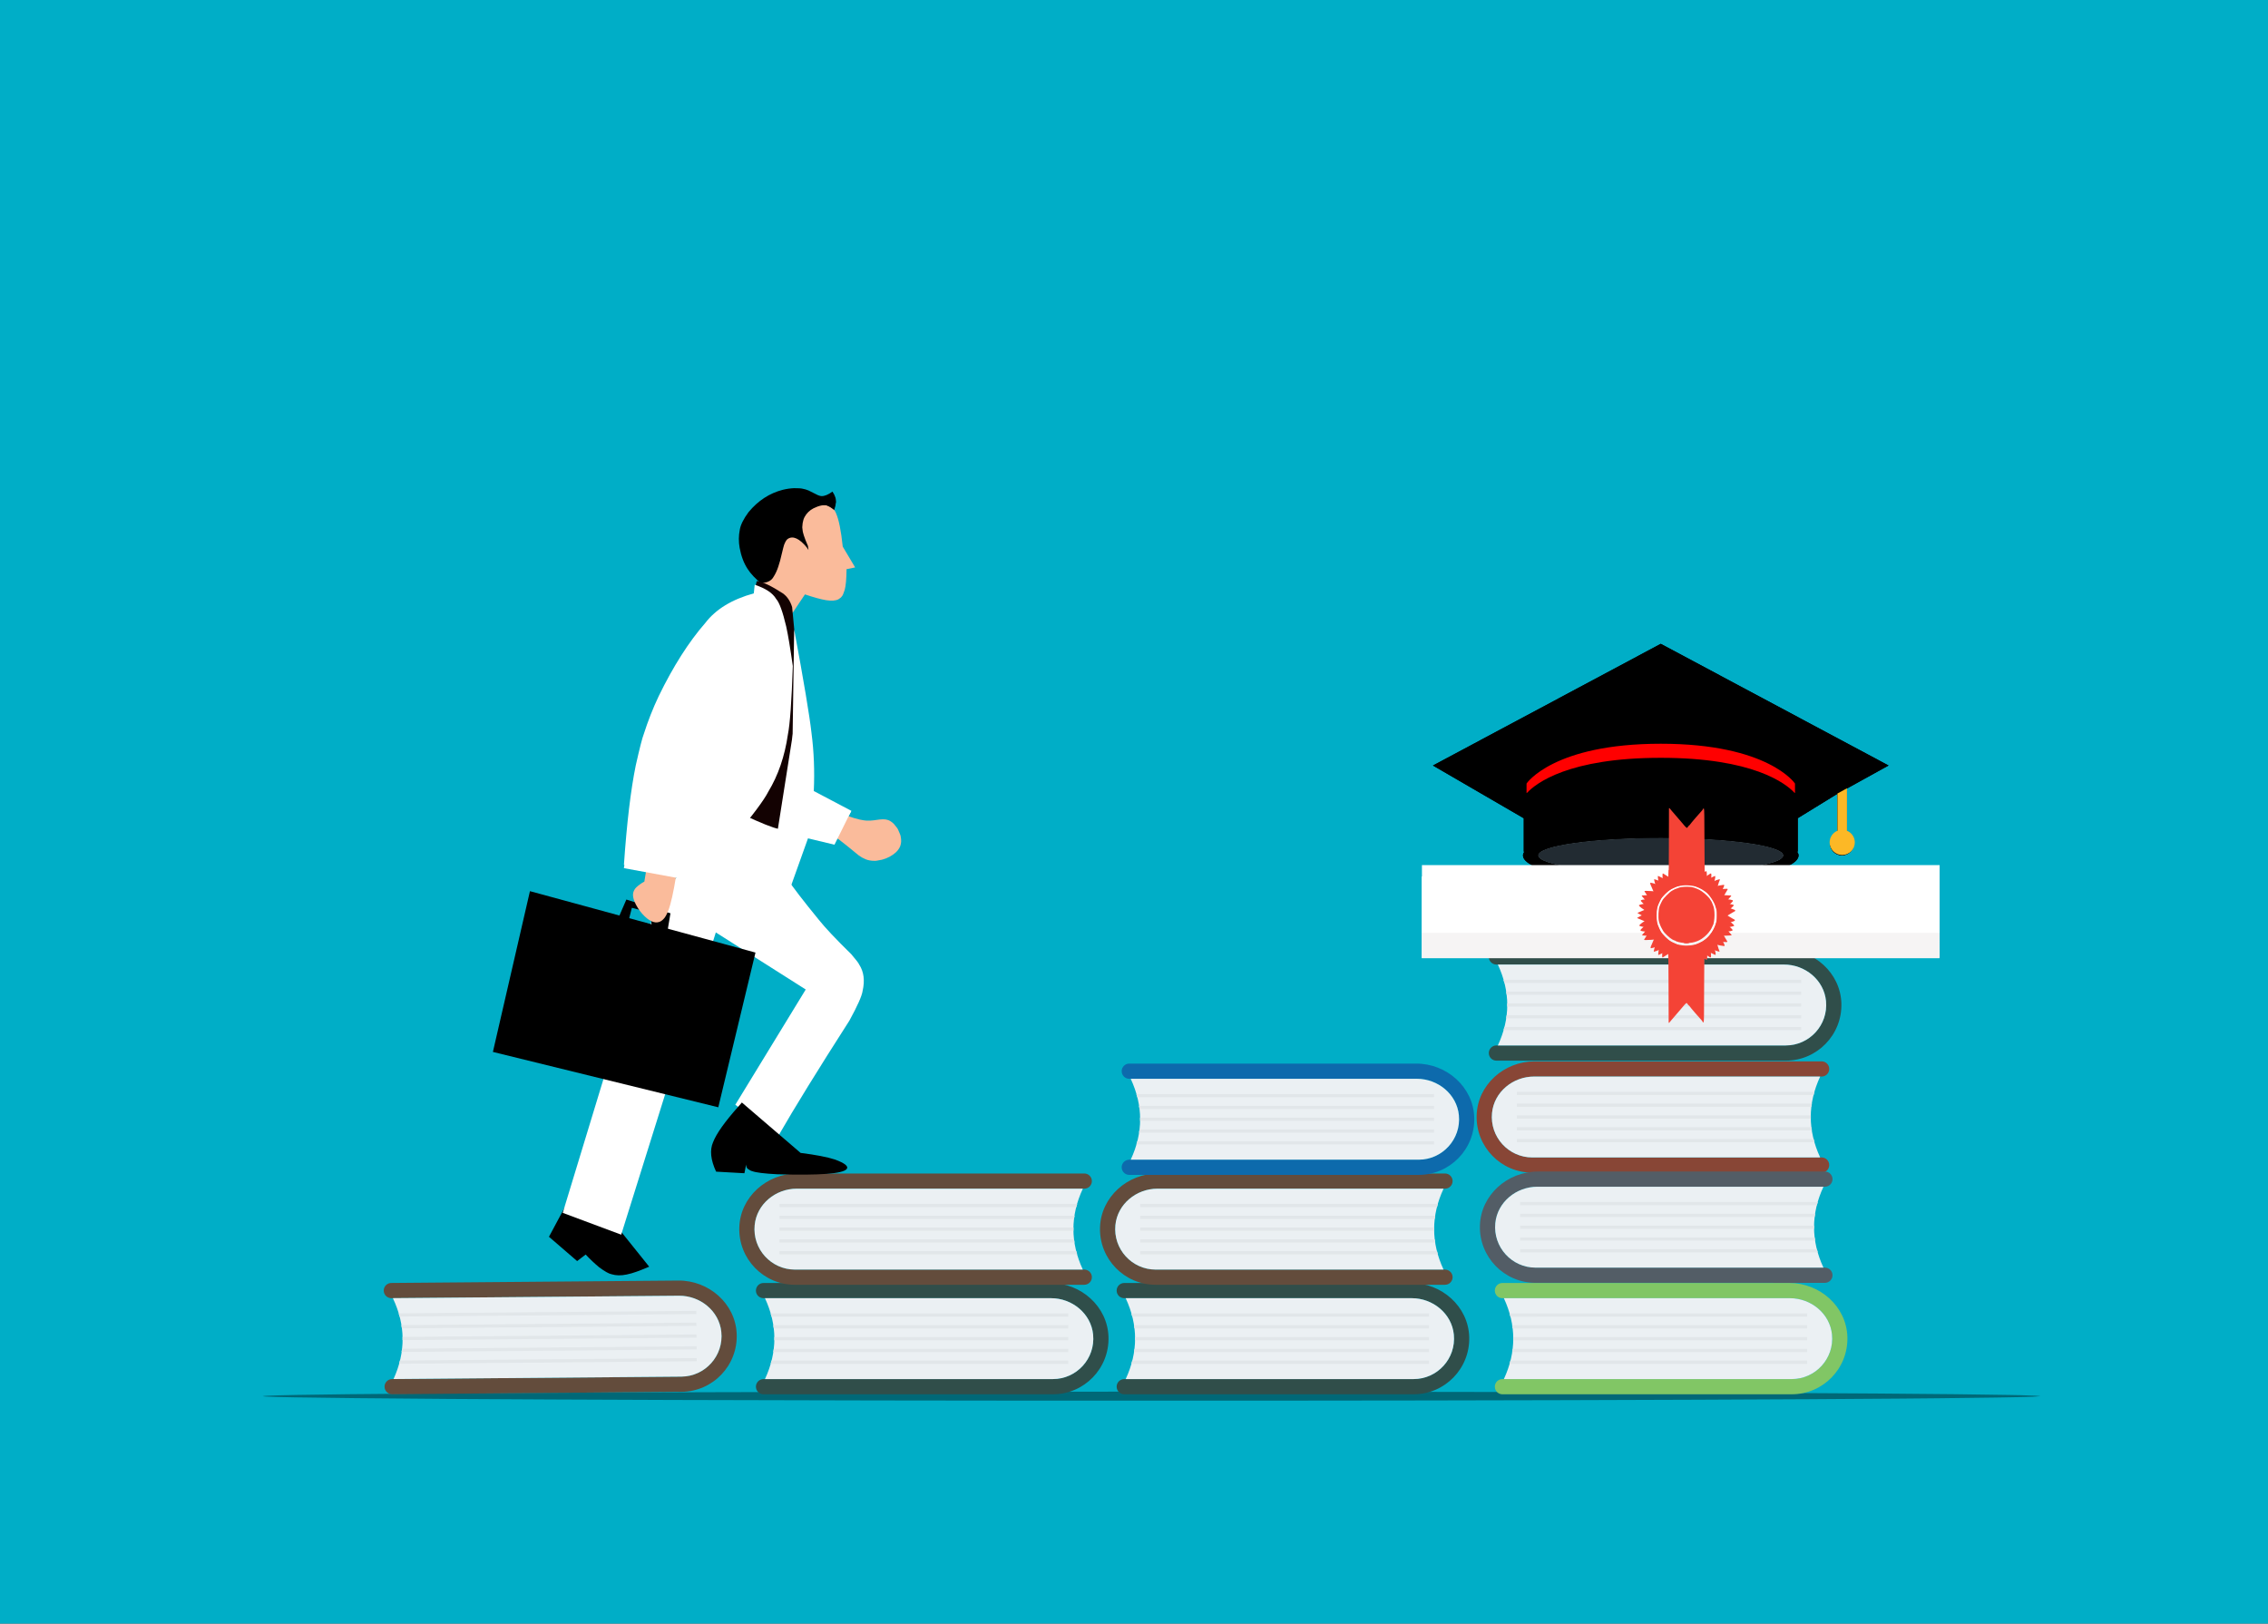 <?xml version="1.0" encoding="utf-8"?>
<svg xmlns="http://www.w3.org/2000/svg" xmlns:xlink="http://www.w3.org/1999/xlink" version= "1.1" width="468px" height="335px" viewBox="218 950 468 335">
<rect x="218" y="950" width="468" height="335" fill="#333333" stroke="none"/>
<g id="layer1">
<g style="fill:rgb(0,174,199); fill-opacity:1.0; stroke-linejoin: miter">
<path d="M217.999,949.717C217.924,949.717,217.853,949.747,217.8,949.8C217.747,949.853,217.717,949.924,217.717,949.999L217.718,1285.0C217.718,1285.156,217.844,1285.282,218.0,1285.282L686.001,1285.283C686.076,1285.283,686.147,1285.253,686.2,1285.2C686.253,1285.147,686.283,1285.076,686.283,1285.001L686.282,950.0C686.282,949.844,686.156,949.718,686.0,949.718L217.999,949.717 Z"/>
</g>
<g style="fill:rgb(0,0,0); fill-opacity:0.404; stroke-linejoin: miter">
<path d="M639.088,1238.075L637.413,1238.201Q632.124,1238.372,617.777,1238.513L610.038,1238.581Q601.733,1238.647,591.164,1238.706Q580.595,1238.765,567.761,1238.816Q541.918,1238.918,511.994,1238.966Q497.032,1238.991,481.051,1239.001Q473.698,1239.015,430.812,1239.002Q414.1,1238.989,398.875,1238.964Q390.333,1238.959,356.546,1238.863Q330.558,1238.778,310.518,1238.647Q265.776,1238.33,273.358,1237.988Q276.69,1237.818,289.856,1237.674Q296.439,1237.602,305.48,1237.536Q308.609,1237.499,337.843,1237.357Q386.426,1237.147,455.697,1237.138Q473.015,1237.14,489.039,1237.155Q527.97,1237.203,534.204,1237.228Q562.375,1237.295,585.374,1237.412Q608.372,1237.53,621.538,1237.674Q635.844,1237.859,635.755,1237.904Q638.651,1237.986,639.088,1238.075"/>
</g>
<g>
<g style="fill:rgb(48,78,74); fill-opacity:1.0; stroke-linejoin: miter">
<path d="M586.489,1165.711C591.366,1165.711,595.28,1161.505,594.794,1156.531C594.371,1152.196,590.473,1149.019,586.117,1149.019L526.781,1149.02C525.915,1149.019,525.213,1148.317,525.213,1147.451L525.213,1147.451C525.213,1146.585,525.915,1145.884,526.781,1145.884L586.009,1145.884C592.296,1145.884,597.778,1150.729,597.967,1157.013C598.162,1163.515,592.948,1168.848,586.49,1168.848L526.781,1168.849C525.915,1168.848,525.213,1168.146,525.213,1167.28L525.213,1167.279C525.213,1166.413,525.915,1165.711,526.781,1165.711L586.489,1165.711 Z"/>
</g>
<g style="fill:rgb(235,240,243); fill-opacity:1.0; stroke-linejoin: miter">
<path d="M594.794,1156.531C595.28,1161.505,591.366,1165.711,586.489,1165.711L527.079,1165.711C529.668,1160.147,529.668,1154.583,527.079,1149.019L586.117,1149.02C590.473,1149.02,594.371,1152.196,594.794,1156.531 Z"/>
</g>
<g style="fill:rgb(225,230,233); fill-opacity:1.0; stroke-linejoin: miter">
<path d="M589.671,1152.827L528.429,1152.827C528.373,1152.606,528.3,1152.386,528.237,1152.165L589.671,1152.166L589.671,1152.827 Z"/>
</g>
<g style="fill:rgb(225,230,233); fill-opacity:1.0; stroke-linejoin: miter">
<path d="M589.671,1155.261L528.896,1155.261C528.87,1155.04,528.815,1154.819,528.781,1154.599L589.671,1154.6L589.671,1155.261 Z"/>
</g>
<g style="fill:rgb(225,230,233); fill-opacity:1.0; stroke-linejoin: miter">
<path d="M589.671,1157.696L529.002,1157.696C529.006,1157.475,529.006,1157.255,529.002,1157.034L589.671,1157.035L589.671,1157.696 Z"/>
</g>
<g style="fill:rgb(225,230,233); fill-opacity:1.0; stroke-linejoin: miter">
<path d="M589.671,1160.131L528.781,1160.132C528.815,1159.91,528.87,1159.69,528.896,1159.469L589.671,1159.47L589.671,1160.131 Z"/>
</g>
<g style="fill:rgb(225,230,233); fill-opacity:1.0; stroke-linejoin: miter">
<path d="M589.671,1162.565L528.236,1162.565C528.301,1162.344,528.373,1162.124,528.429,1161.904L589.671,1161.905L589.671,1162.565 Z"/>
</g>
<g style="fill:rgb(136,70,54); fill-opacity:1.0; stroke-linejoin: miter">
<path d="M534.183,1188.821C529.306,1188.821,525.392,1184.615,525.878,1179.641C526.301,1175.305,530.199,1172.129,534.555,1172.129L593.891,1172.13C594.757,1172.129,595.459,1171.427,595.459,1170.561L595.459,1170.562C595.459,1169.695,594.757,1168.993,593.891,1168.993L534.663,1168.994C528.376,1168.994,522.894,1173.838,522.706,1180.122C522.51,1186.625,527.724,1191.957,534.182,1191.957L593.891,1191.958C594.757,1191.957,595.459,1191.255,595.459,1190.389L595.459,1190.388C595.459,1189.523,594.757,1188.821,593.891,1188.821L534.183,1188.821 Z"/>
</g>
<g style="fill:rgb(235,240,243); fill-opacity:1.0; stroke-linejoin: miter">
<path d="M525.878,1179.641C525.392,1184.615,529.306,1188.821,534.183,1188.821L593.593,1188.821C591.004,1183.257,591.004,1177.693,593.593,1172.129L534.555,1172.13C530.198,1172.129,526.301,1175.305,525.878,1179.641 Z"/>
</g>
<g style="fill:rgb(225,230,233); fill-opacity:1.0; stroke-linejoin: miter">
<path d="M531.001,1175.937L592.243,1175.938C592.299,1175.716,592.372,1175.495,592.435,1175.275L531.001,1175.275L531.001,1175.937 Z"/>
</g>
<g style="fill:rgb(225,230,233); fill-opacity:1.0; stroke-linejoin: miter">
<path d="M531.001,1178.371L591.775,1178.37C591.802,1178.15,591.857,1177.929,591.891,1177.709L531.001,1177.709L531.001,1178.371 Z"/>
</g>
<g style="fill:rgb(225,230,233); fill-opacity:1.0; stroke-linejoin: miter">
<path d="M531.001,1180.806L591.67,1180.806C591.666,1180.585,591.666,1180.364,591.67,1180.144L531.001,1180.145L531.001,1180.806 Z"/>
</g>
<g style="fill:rgb(225,230,233); fill-opacity:1.0; stroke-linejoin: miter">
<path d="M531.001,1183.241L591.891,1183.242C591.857,1183.02,591.802,1182.799,591.775,1182.579L531.001,1182.58L531.001,1183.241 Z"/>
</g>
<g style="fill:rgb(225,230,233); fill-opacity:1.0; stroke-linejoin: miter">
<path d="M531.001,1185.675L592.435,1185.676C592.371,1185.454,592.299,1185.233,592.243,1185.013L531.001,1185.014L531.001,1185.675 Z"/>
</g>
<g style="fill:rgb(83,93,102); fill-opacity:1.0; stroke-linejoin: miter">
<path d="M534.86,1211.556C529.983,1211.557,526.069,1207.351,526.555,1202.377C526.978,1198.041,530.876,1194.865,535.232,1194.865L594.568,1194.866C595.434,1194.865,596.136,1194.163,596.136,1193.297L596.136,1193.297C596.136,1192.431,595.434,1191.729,594.568,1191.729L535.34,1191.73C529.053,1191.729,523.571,1196.574,523.382,1202.858C523.187,1209.361,528.401,1214.693,534.859,1214.693L594.568,1214.695C595.434,1214.693,596.136,1213.991,596.136,1213.125L596.136,1213.124C596.136,1212.258,595.434,1211.556,594.568,1211.556L534.86,1211.557 Z"/>
</g>
<g style="fill:rgb(235,240,243); fill-opacity:1.0; stroke-linejoin: miter">
<path d="M526.555,1202.377C526.069,1207.351,529.983,1211.557,534.86,1211.557L594.27,1211.558C591.681,1205.993,591.681,1200.429,594.27,1194.865L535.232,1194.865C530.875,1194.866,526.978,1198.041,526.555,1202.377 Z"/>
</g>
<g style="fill:rgb(225,230,233); fill-opacity:1.0; stroke-linejoin: miter">
<path d="M531.678,1198.673L592.92,1198.672C592.976,1198.452,593.049,1198.231,593.112,1198.011L531.678,1198.011L531.678,1198.673 Z"/>
</g>
<g style="fill:rgb(225,230,233); fill-opacity:1.0; stroke-linejoin: miter">
<path d="M531.678,1201.106L592.453,1201.107C592.479,1200.886,592.534,1200.665,592.568,1200.445L531.678,1200.445L531.678,1201.106 Z"/>
</g>
<g style="fill:rgb(225,230,233); fill-opacity:1.0; stroke-linejoin: miter">
<path d="M531.678,1203.542L592.347,1203.542C592.343,1203.321,592.343,1203.1,592.347,1202.88L531.678,1202.88L531.678,1203.542 Z"/>
</g>
<g style="fill:rgb(225,230,233); fill-opacity:1.0; stroke-linejoin: miter">
<path d="M531.678,1205.977L592.568,1205.978C592.534,1205.756,592.479,1205.535,592.453,1205.315L531.678,1205.315L531.678,1205.977 Z"/>
</g>
<g style="fill:rgb(225,230,233); fill-opacity:1.0; stroke-linejoin: miter">
<path d="M531.678,1208.411L593.112,1208.41C593.048,1208.19,592.976,1207.969,592.92,1207.749L531.678,1207.749L531.678,1208.411 Z"/>
</g>
<g style="fill:rgb(129,198,101); fill-opacity:1.0; stroke-linejoin: miter">
<path d="M587.731,1234.553C592.607,1234.553,596.521,1230.348,596.035,1225.373C595.612,1221.038,591.715,1217.862,587.359,1217.862L528.022,1217.862C527.157,1217.862,526.455,1217.16,526.455,1216.294L526.455,1216.295C526.455,1215.428,527.157,1214.726,528.022,1214.726L587.25,1214.726C593.537,1214.726,599.019,1219.571,599.208,1225.855C599.403,1232.358,594.19,1237.69,587.732,1237.69L528.022,1237.691C527.157,1237.69,526.455,1236.988,526.455,1236.122L526.455,1236.121C526.455,1235.255,527.157,1234.554,528.022,1234.554L587.731,1234.555 Z"/>
</g>
<g style="fill:rgb(235,240,243); fill-opacity:1.0; stroke-linejoin: miter">
<path d="M596.035,1225.373C596.521,1230.348,592.607,1234.553,587.731,1234.553L528.32,1234.554C530.909,1228.99,530.909,1223.426,528.32,1217.862L587.359,1217.862C591.715,1217.862,595.612,1221.038,596.035,1225.373 Z"/>
</g>
<g style="fill:rgb(225,230,233); fill-opacity:1.0; stroke-linejoin: miter">
<path d="M590.912,1221.669L529.67,1221.671C529.615,1221.449,529.542,1221.228,529.478,1221.008L590.912,1221.008L590.912,1221.669 Z"/>
</g>
<g style="fill:rgb(225,230,233); fill-opacity:1.0; stroke-linejoin: miter">
<path d="M590.912,1224.103L530.138,1224.104C530.112,1223.883,530.056,1223.662,530.022,1223.441L590.912,1223.442L590.912,1224.103 Z"/>
</g>
<g style="fill:rgb(225,230,233); fill-opacity:1.0; stroke-linejoin: miter">
<path d="M590.912,1226.538L530.243,1226.539C530.247,1226.318,530.247,1226.098,530.243,1225.877L590.912,1225.877L590.912,1226.538 Z"/>
</g>
<g style="fill:rgb(225,230,233); fill-opacity:1.0; stroke-linejoin: miter">
<path d="M590.912,1228.974L530.022,1228.975C530.056,1228.753,530.112,1228.532,530.138,1228.312L590.912,1228.313L590.912,1228.974 Z"/>
</g>
<g style="fill:rgb(225,230,233); fill-opacity:1.0; stroke-linejoin: miter">
<path d="M590.912,1231.408L529.478,1231.408C529.542,1231.187,529.615,1230.967,529.67,1230.746L590.912,1230.746L590.912,1231.408 Z"/>
</g>
</g>
<g>
<g style="fill:rgb(48,78,74); fill-opacity:1.0; stroke-linejoin: miter">
<path d="M509.694,1234.553C514.571,1234.553,518.485,1230.348,517.999,1225.373C517.576,1221.038,513.678,1217.861,509.322,1217.861L449.986,1217.862C449.12,1217.861,448.418,1217.159,448.418,1216.294L448.418,1216.294C448.418,1215.428,449.12,1214.726,449.986,1214.726L509.214,1214.726C515.501,1214.726,520.983,1219.571,521.172,1225.855C521.367,1232.357,516.153,1237.69,509.695,1237.69L449.986,1237.691C449.12,1237.69,448.418,1236.987,448.418,1236.122L448.418,1236.121C448.418,1235.255,449.12,1234.553,449.986,1234.553L509.694,1234.554 Z"/>
</g>
<g style="fill:rgb(235,240,243); fill-opacity:1.0; stroke-linejoin: miter">
<path d="M517.999,1225.373C518.485,1230.348,514.571,1234.553,509.694,1234.553L450.284,1234.553C452.873,1228.989,452.873,1223.425,450.284,1217.861L509.322,1217.862C513.678,1217.862,517.576,1221.038,517.999,1225.373 Z"/>
</g>
<g style="fill:rgb(225,230,233); fill-opacity:1.0; stroke-linejoin: miter">
<path d="M512.876,1221.669L451.634,1221.669C451.578,1221.448,451.505,1221.228,451.442,1221.008L512.876,1221.008L512.876,1221.669 Z"/>
</g>
<g style="fill:rgb(225,230,233); fill-opacity:1.0; stroke-linejoin: miter">
<path d="M512.876,1224.103L452.101,1224.104C452.075,1223.882,452.02,1223.661,451.986,1223.441L512.876,1223.441L512.876,1224.103 Z"/>
</g>
<g style="fill:rgb(225,230,233); fill-opacity:1.0; stroke-linejoin: miter">
<path d="M512.876,1226.538L452.207,1226.538C452.211,1226.317,452.211,1226.097,452.207,1225.877L512.876,1225.877L512.876,1226.538 Z"/>
</g>
<g style="fill:rgb(225,230,233); fill-opacity:1.0; stroke-linejoin: miter">
<path d="M512.876,1228.974L451.986,1228.975C452.02,1228.753,452.075,1228.532,452.101,1228.312L512.876,1228.312L512.876,1228.974 Z"/>
</g>
<g style="fill:rgb(225,230,233); fill-opacity:1.0; stroke-linejoin: miter">
<path d="M512.876,1231.408L451.441,1231.407C451.505,1231.187,451.578,1230.966,451.634,1230.746L512.876,1230.747L512.876,1231.408 Z"/>
</g>
<g style="fill:rgb(99,76,60); fill-opacity:1.0; stroke-linejoin: miter">
<path d="M456.466,1211.958C451.589,1211.958,447.676,1207.753,448.161,1202.778C448.584,1198.443,452.482,1195.267,456.838,1195.267L516.174,1195.268C517.04,1195.267,517.742,1194.565,517.742,1193.699L517.742,1193.699C517.742,1192.833,517.04,1192.131,516.174,1192.131L456.947,1192.131C450.66,1192.131,445.177,1196.976,444.989,1203.26C444.794,1209.763,450.007,1215.095,456.465,1215.095L516.174,1215.096C517.04,1215.095,517.742,1214.393,517.742,1213.527L517.742,1213.526C517.742,1212.66,517.04,1211.959,516.174,1211.959L456.466,1211.959 Z"/>
</g>
<g style="fill:rgb(235,240,243); fill-opacity:1.0; stroke-linejoin: miter">
<path d="M448.161,1202.779C447.675,1207.753,451.589,1211.958,456.466,1211.958L515.877,1211.959C513.287,1206.394,513.287,1200.831,515.877,1195.267L456.838,1195.267C452.482,1195.267,448.584,1198.443,448.161,1202.779 Z"/>
</g>
<g style="fill:rgb(225,230,233); fill-opacity:1.0; stroke-linejoin: miter">
<path d="M453.284,1199.074L514.526,1199.075C514.582,1198.854,514.655,1198.633,514.719,1198.413L453.284,1198.413L453.284,1199.074 Z"/>
</g>
<g style="fill:rgb(225,230,233); fill-opacity:1.0; stroke-linejoin: miter">
<path d="M453.284,1201.508L514.059,1201.509C514.085,1201.288,514.141,1201.067,514.174,1200.847L453.284,1200.847L453.284,1201.508 Z"/>
</g>
<g style="fill:rgb(225,230,233); fill-opacity:1.0; stroke-linejoin: miter">
<path d="M453.284,1203.943L513.954,1203.944C513.949,1203.723,513.949,1203.502,513.954,1203.282L453.284,1203.282L453.284,1203.943 Z"/>
</g>
<g style="fill:rgb(225,230,233); fill-opacity:1.0; stroke-linejoin: miter">
<path d="M453.284,1206.379L514.174,1206.38C514.141,1206.158,514.085,1205.937,514.059,1205.717L453.284,1205.717L453.284,1206.379 Z"/>
</g>
<g style="fill:rgb(225,230,233); fill-opacity:1.0; stroke-linejoin: miter">
<path d="M453.284,1208.813L514.719,1208.813C514.655,1208.592,514.582,1208.371,514.526,1208.151L453.284,1208.152L453.284,1208.813 Z"/>
</g>
<g style="fill:rgb(13,106,172); fill-opacity:1.0; stroke-linejoin: miter">
<path d="M510.733,1189.284C515.61,1189.284,519.524,1185.079,519.038,1180.105C518.615,1175.769,514.717,1172.593,510.361,1172.593L451.025,1172.594C450.159,1172.593,449.457,1171.891,449.457,1171.025L449.457,1171.025C449.457,1170.159,450.159,1169.457,451.025,1169.457L510.252,1169.458C516.539,1169.457,522.022,1174.303,522.21,1180.586C522.405,1187.089,517.192,1192.421,510.734,1192.421L451.025,1192.422C450.159,1192.421,449.457,1191.719,449.457,1190.853L449.457,1190.852C449.457,1189.987,450.159,1189.285,451.025,1189.285L510.733,1189.285 Z"/>
</g>
<g style="fill:rgb(235,240,243); fill-opacity:1.0; stroke-linejoin: miter">
<path d="M519.038,1180.105C519.524,1185.079,515.61,1189.285,510.733,1189.284L451.322,1189.285C453.912,1183.721,453.912,1178.157,451.322,1172.593L510.361,1172.593C514.717,1172.593,518.615,1175.769,519.038,1180.105 Z"/>
</g>
<g style="fill:rgb(225,230,233); fill-opacity:1.0; stroke-linejoin: miter">
<path d="M513.915,1176.4L452.673,1176.401C452.617,1176.18,452.544,1175.959,452.48,1175.739L513.915,1175.739L513.915,1176.4 Z"/>
</g>
<g style="fill:rgb(225,230,233); fill-opacity:1.0; stroke-linejoin: miter">
<path d="M513.915,1178.834L453.14,1178.835C453.114,1178.614,453.059,1178.393,453.025,1178.173L513.915,1178.173L513.915,1178.834 Z"/>
</g>
<g style="fill:rgb(225,230,233); fill-opacity:1.0; stroke-linejoin: miter">
<path d="M513.915,1181.27L453.245,1181.27C453.25,1181.049,453.25,1180.828,453.245,1180.608L513.915,1180.608L513.915,1181.27 Z"/>
</g>
<g style="fill:rgb(225,230,233); fill-opacity:1.0; stroke-linejoin: miter">
<path d="M513.915,1183.705L453.025,1183.706C453.058,1183.484,453.114,1183.264,453.14,1183.043L513.915,1183.044L513.915,1183.705 Z"/>
</g>
<g style="fill:rgb(225,230,233); fill-opacity:1.0; stroke-linejoin: miter">
<path d="M513.915,1186.139L452.48,1186.139C452.544,1185.918,452.617,1185.697,452.673,1185.477L513.915,1185.479L513.915,1186.139 Z"/>
</g>
</g>
<g>
<g style="fill:rgb(48,78,74); fill-opacity:1.0; stroke-linejoin: miter">
<path d="M435.26,1234.553C440.136,1234.553,444.05,1230.348,443.564,1225.373C443.141,1221.038,439.244,1217.862,434.888,1217.862L375.551,1217.863C374.685,1217.862,373.983,1217.159,373.983,1216.294L373.983,1216.294C373.983,1215.428,374.685,1214.726,375.551,1214.726L434.779,1214.726C441.066,1214.726,446.548,1219.571,446.737,1225.855C446.932,1232.357,441.719,1237.69,435.26,1237.69L375.551,1237.691C374.685,1237.69,373.983,1236.988,373.983,1236.122L373.983,1236.121C373.983,1235.255,374.685,1234.553,375.551,1234.553L435.26,1234.553 Z"/>
</g>
<g style="fill:rgb(235,240,243); fill-opacity:1.0; stroke-linejoin: miter">
<path d="M443.564,1225.373C444.05,1230.348,440.136,1234.553,435.26,1234.553L375.849,1234.553C378.438,1228.989,378.438,1223.426,375.849,1217.862L434.888,1217.862C439.244,1217.862,443.141,1221.038,443.564,1225.373 Z"/>
</g>
<g style="fill:rgb(225,230,233); fill-opacity:1.0; stroke-linejoin: miter">
<path d="M438.441,1221.669L377.199,1221.669C377.143,1221.449,377.071,1221.228,377.007,1221.008L438.441,1221.008L438.441,1221.669 Z"/>
</g>
<g style="fill:rgb(225,230,233); fill-opacity:1.0; stroke-linejoin: miter">
<path d="M438.441,1224.103L377.667,1224.104C377.64,1223.882,377.585,1223.662,377.551,1223.441L438.441,1223.442L438.441,1224.103 Z"/>
</g>
<g style="fill:rgb(225,230,233); fill-opacity:1.0; stroke-linejoin: miter">
<path d="M438.441,1226.538L377.772,1226.539C377.776,1226.318,377.776,1226.097,377.772,1225.877L438.441,1225.877L438.441,1226.538 Z"/>
</g>
<g style="fill:rgb(225,230,233); fill-opacity:1.0; stroke-linejoin: miter">
<path d="M438.441,1228.973L377.551,1228.975C377.585,1228.753,377.64,1228.532,377.667,1228.312L438.441,1228.312L438.441,1228.973 Z"/>
</g>
<g style="fill:rgb(225,230,233); fill-opacity:1.0; stroke-linejoin: miter">
<path d="M438.441,1231.408L377.007,1231.407C377.071,1231.187,377.143,1230.966,377.199,1230.746L438.441,1230.747L438.441,1231.408 Z"/>
</g>
<g style="fill:rgb(99,76,60); fill-opacity:1.0; stroke-linejoin: miter">
<path d="M382.031,1211.958C377.154,1211.958,373.241,1207.753,373.727,1202.778C374.15,1198.443,378.047,1195.267,382.403,1195.267L441.74,1195.268C442.606,1195.267,443.307,1194.565,443.307,1193.699L443.307,1193.699C443.307,1192.833,442.606,1192.131,441.74,1192.131L382.512,1192.132C376.225,1192.131,370.743,1196.976,370.554,1203.26C370.359,1209.763,375.572,1215.095,382.03,1215.095L441.74,1215.096C442.606,1215.095,443.307,1214.393,443.307,1213.527L443.307,1213.526C443.307,1212.66,442.606,1211.958,441.74,1211.958L382.031,1211.959 Z"/>
</g>
<g style="fill:rgb(235,240,243); fill-opacity:1.0; stroke-linejoin: miter">
<path d="M373.727,1202.779C373.241,1207.753,377.154,1211.959,382.031,1211.958L441.442,1211.958C438.853,1206.395,438.853,1200.831,441.442,1195.267L382.403,1195.267C378.047,1195.267,374.15,1198.443,373.727,1202.779 Z"/>
</g>
<g style="fill:rgb(225,230,233); fill-opacity:1.0; stroke-linejoin: miter">
<path d="M378.85,1199.074L440.092,1199.074C440.148,1198.854,440.22,1198.633,440.284,1198.413L378.85,1198.414L378.85,1199.074 Z"/>
</g>
<g style="fill:rgb(225,230,233); fill-opacity:1.0; stroke-linejoin: miter">
<path d="M378.85,1201.509L439.624,1201.509C439.65,1201.288,439.706,1201.067,439.74,1200.847L378.85,1200.847L378.85,1201.509 Z"/>
</g>
<g style="fill:rgb(225,230,233); fill-opacity:1.0; stroke-linejoin: miter">
<path d="M378.85,1203.944L439.519,1203.944C439.515,1203.723,439.515,1203.502,439.519,1203.282L378.85,1203.282L378.85,1203.944 Z"/>
</g>
<g style="fill:rgb(225,230,233); fill-opacity:1.0; stroke-linejoin: miter">
<path d="M378.85,1206.379L439.74,1206.38C439.706,1206.158,439.65,1205.938,439.624,1205.717L378.85,1205.718L378.85,1206.379 Z"/>
</g>
<g style="fill:rgb(225,230,233); fill-opacity:1.0; stroke-linejoin: miter">
<path d="M378.85,1208.813L440.284,1208.812C440.22,1208.592,440.148,1208.371,440.092,1208.151L378.85,1208.153L378.85,1208.813 Z"/>
</g>
</g>
<g style="fill:rgb(0,0,0); fill-opacity:1.0; stroke-linejoin: miter">
<path d="M375.558,1070.794L375.206,1070.5Q373.252,1068.919,372.271,1067.393Q371.098,1065.61,370.626,1063.042Q370.289,1061.143,370.651,1059.332Q370.894,1057.789,372.469,1055.661Q375.413,1052.116,379.525,1051.064Q380.72,1050.769,381.855,1050.727Q383.152,1050.719,383.627,1050.842Q384.254,1050.955,384.839,1051.202L386.787,1052.175Q387.248,1052.362,387.538,1052.363Q388.488,1052.379,389.774,1051.433Q390.631,1052.662,390.473,1053.774Q390.42,1054.797,389.141,1057.834L381.389,1067.831L375.558,1070.794"/>
</g>
<g style="fill:rgb(250,187,155); fill-opacity:1.0; stroke-linejoin: miter">
<path d="M381.525,1076.494L384.1,1072.648Q386.93,1073.593,388.452,1073.837Q390.164,1074.109,391.033,1073.642Q391.539,1073.338,391.74,1073.012Q391.917,1072.901,392.307,1071.707Q392.652,1070.454,392.686,1067.442L394.459,1067.078L391.899,1062.786Q391.379,1057.829,390.505,1055.876Q390.047,1054.694,388.716,1054.294Q387.582,1054.033,385.86,1054.882Q384.666,1055.502,384.03,1056.662Q383.456,1057.72,383.562,1059.681Q383.743,1061.895,384.5,1062.964Q382.159,1060.157,380.578,1061.18Q380.226,1061.384,379.883,1062.216Q379.788,1062.241,378.969,1065.704L378.602,1066.911Q378.2,1068.132,377.627,1069.011Q376.833,1070.504,374.16,1070.282L381.525,1076.494"/>
</g>
<g>
<g style="fill:rgb(99,76,60); fill-opacity:1.0; stroke-linejoin: miter">
<path d="M358.613,1234.044C363.49,1234.003,367.368,1229.765,366.84,1224.795C366.38,1220.463,362.456,1217.32,358.1,1217.357L298.766,1217.857C297.9,1217.864,297.192,1217.168,297.185,1216.302L297.185,1216.302C297.178,1215.436,297.874,1214.728,298.74,1214.721L357.965,1214.222C364.252,1214.169,369.775,1218.968,370.017,1225.25C370.267,1231.751,365.098,1237.127,358.64,1237.181L298.933,1237.684C298.067,1237.691,297.359,1236.995,297.352,1236.129L297.352,1236.128C297.345,1235.263,298.041,1234.555,298.907,1234.547L358.613,1234.045 Z"/>
</g>
<g style="fill:rgb(235,240,243); fill-opacity:1.0; stroke-linejoin: miter">
<path d="M366.84,1224.795C367.368,1229.765,363.49,1234.004,358.613,1234.044L299.204,1234.545C301.747,1228.959,301.7,1223.396,299.064,1217.854L358.1,1217.357C362.456,1217.32,366.38,1220.463,366.84,1224.795 Z"/>
</g>
<g style="fill:rgb(225,230,233); fill-opacity:1.0; stroke-linejoin: miter">
<path d="M361.686,1221.134L300.446,1221.65C300.388,1221.43,300.314,1221.21,300.248,1220.991L361.68,1220.473L361.686,1221.134 Z"/>
</g>
<g style="fill:rgb(225,230,233); fill-opacity:1.0; stroke-linejoin: miter">
<path d="M361.706,1223.568L300.934,1224.081C300.906,1223.859,300.848,1223.639,300.813,1223.419L361.701,1222.906L361.706,1223.568 Z"/>
</g>
<g style="fill:rgb(225,230,233); fill-opacity:1.0; stroke-linejoin: miter">
<path d="M361.727,1226.003L301.06,1226.514C301.062,1226.293,301.06,1226.073,301.054,1225.852L361.721,1225.342L361.727,1226.003 Z"/>
</g>
<g style="fill:rgb(225,230,233); fill-opacity:1.0; stroke-linejoin: miter">
<path d="M361.747,1228.438L300.859,1228.951C300.891,1228.73,300.945,1228.509,300.969,1228.288L361.742,1227.777L361.747,1228.438 Z"/>
</g>
<g style="fill:rgb(225,230,233); fill-opacity:1.0; stroke-linejoin: miter">
<path d="M361.768,1230.873L300.336,1231.389C300.398,1231.168,300.468,1230.947,300.522,1230.727L361.762,1230.211L361.768,1230.873 Z"/>
</g>
<g style="fill:rgb(0,0,0); fill-opacity:1.0; stroke-linejoin: miter">
<path d="M345.408,1203.198L351.961,1211.362Q350.119,1212.135,349.345,1212.398Q348.308,1212.771,347.31,1212.978Q345.563,1213.343,344.184,1212.918Q343.365,1212.76,341.66,1211.505Q340.224,1210.317,338.853,1208.853L337.092,1210.203L331.278,1205.19L334.659,1198.883L345.408,1203.198"/>
</g>
</g>
<g style="fill:rgb(19,2,2); fill-opacity:1.0; stroke-linejoin: miter">
<path d="M373.847,1071.26L374.155,1069.888Q375.93,1070.092,379.516,1072.418Q380.851,1073.346,381.454,1075.255L382.164,1082.751Q382.717,1102.103,382.657,1108.032Q382.7,1119.051,381.185,1126.25L369.361,1119.846L373.847,1071.26"/>
</g>
<g style="fill:rgb(255,255,255); fill-opacity:1.0; stroke-linejoin: miter">
<path d="M346.183,1204.756L334.12,1200.255L353.939,1135.162L369.082,1118.175L377.929,1123Q377.632,1127.663,380.212,1130.992Q382.292,1134.092,386.981,1139.803Q388.85,1142.169,393.666,1146.892Q395.153,1148.626,395.296,1149.032Q396.731,1151.23,396,1154.459Q395.783,1156.008,393.278,1160.582Q383.553,1175.752,378.642,1184.311L369.727,1177.956L384.262,1154.169L365.709,1142.392L346.183,1204.756"/>
</g>
<g style="fill:rgb(255,255,255); fill-opacity:1.0; stroke-linejoin: miter">
<path d="M363.619,1131.592L346.748,1128.439Q347.625,1115.617,349.181,1107.961Q350.403,1102.548,350.815,1101.55Q352.149,1097.366,353.94,1093.607Q358.419,1084.402,363.553,1078.517Q366.788,1074.294,373.546,1072.433L373.732,1070.651Q377.095,1071.761,378.157,1073.578Q379.157,1074.687,380.229,1079.253Q380.809,1081.849,381.595,1087.427Q381.233,1098.346,380.578,1101.571Q379.608,1108.286,376.53,1113.368Q375.162,1116.042,369.453,1122.819L363.619,1131.592"/>
</g>
<g style="fill:rgb(255,255,255); fill-opacity:1.0; stroke-linejoin: miter">
<path d="M381.092,1133.152L384.805,1122.767L389.891,1124.124L393.691,1117.31L385.925,1113.219Q386.206,1107.027,385.451,1101.231Q384.856,1095.917,381.876,1079.89L381.092,1133.152"/>
</g>
<g style="fill:rgb(255,255,255); fill-opacity:1.0; stroke-linejoin: miter">
<path d="M376.104,1123.286L379.394,1122.851L382.683,1122.415L380.408,1137.184L376.104,1123.286"/>
</g>
<g style="fill:rgb(0,0,0); fill-opacity:1.0; stroke-linejoin: miter">
<path d="M371.086,1177.485L370.454,1178.213Q366.169,1183.004,365.136,1185.69Q364.08,1188.124,365.768,1191.752L371.61,1192.078L371.965,1190.281Q371.987,1190.925,372.302,1191.173Q372.871,1191.581,373.198,1191.643Q374.318,1192.08,378.39,1192.293Q391.524,1192.67,392.713,1191.213Q393.361,1190.376,390.286,1189.249Q387.846,1188.463,383.208,1187.889L371.086,1177.485"/>
</g>
<g style="fill:rgb(0,0,0); fill-opacity:1.0; stroke-linejoin: miter">
<path d="M373.892,1146.547L370.056,1162.509L366.22,1178.471L319.71,1167.049L327.354,1133.879L373.892,1146.547"/>
</g>
<g style="fill:rgb(0,0,0); fill-opacity:1.0; stroke-linejoin: miter">
<path d="M345.46,1139.738L347.249,1135.609L356.348,1138.443L355.493,1143.573Q353.012,1142.03,352.634,1141.167Q352.103,1140.32,352.765,1138.441L348.381,1137.312L347.719,1139.926L345.46,1139.738"/>
</g>
<g style="fill:rgb(250,187,155); fill-opacity:1.0; stroke-linejoin: miter">
<path d="M391.33,1117.769L391.84,1117.962Q394.66,1119.055,396.271,1119.264Q396.532,1119.331,397.574,1119.322Q398.103,1119.298,399.484,1119.095Q400.044,1119.04,400.15,1119.048Q400.782,1119.051,401.117,1119.164Q401.781,1119.334,402.458,1120.012Q403.237,1120.928,403.326,1121.203Q403.869,1122.374,403.863,1122.644Q403.969,1123.146,403.95,1123.641Q403.93,1124.136,403.758,1124.594L403.545,1125.034Q403.291,1125.46,402.91,1125.827Q401.694,1126.942,399.995,1127.389Q398.668,1127.671,398.396,1127.619Q397.409,1127.614,396.627,1127.298Q395.844,1126.98,395.205,1126.503Q392.282,1124.095,390.99,1123.124L387.881,1121.616L391.33,1117.769"/>
</g>
<g style="fill:rgb(250,187,155); fill-opacity:1.0; stroke-linejoin: miter">
<path d="M357.648,1129.907L357.498,1130.804Q356.692,1135.82,355.916,1137.849Q355.428,1139.086,355.005,1139.528Q354.542,1140.066,354.011,1140.236Q352.502,1140.728,350.544,1138.573Q349.492,1137.372,348.934,1136.034Q348.76,1135.606,348.679,1135.211L348.625,1134.832Q348.6,1134.468,348.676,1134.159Q348.838,1133.546,349.295,1133.094Q350.004,1132.428,350.963,1131.897L351.472,1128.816L357.648,1129.907"/>
</g>
<g style="fill:rgb(0,0,0); fill-opacity:1.0; stroke-linejoin: miter">
<path d="M384.831,1063.486L384.709,1062.627Q383.644,1060.245,383.463,1058.737Q383.296,1057.123,383.836,1056.369Q384.206,1055.764,385.084,1055.005Q386.44,1054.365,387.225,1054.207Q387.896,1054.066,388.478,1054.252Q389.178,1054.479,390.073,1055.176L390.49,1053.47L384.685,1053.311L382.281,1053.389L381.256,1054.177L383.05,1060.818L384.831,1063.486"/>
</g>
<g style="fill:rgb(255,255,255); fill-opacity:1.0; stroke-linejoin: miter">
<path d="M390.358,1117.4L391.982,1117.409L393.607,1117.418L390.198,1124.286L383.864,1122.78L390.358,1117.4"/>
</g>
<g style="fill:rgb(255,255,255); fill-opacity:1.0; stroke-linejoin: miter">
<path d="M347.063,1127.103L346.901,1128.115L346.739,1129.128L358.064,1131.208L359.634,1123.667L347.063,1127.103"/>
</g>
<g style="fill:rgb(255,255,255); fill-opacity:1.0; stroke-linejoin: miter">
<path d="M368.747,1118.431L371.221,1118.058Q377.007,1120.746,378.652,1121.027Q379.089,1121.12,379.444,1121.142Q379.662,1121.188,380.361,1121.084Q381.024,1120.949,381.756,1120.313L382.996,1126.154L368.747,1118.431"/>
</g>
<g style="fill:rgb(255,255,255); fill-opacity:1.0; stroke-linejoin: miter">
<path d="M382.765,1123.913L380.497,1123.377L378.229,1122.84Q380.221,1110.216,382.213,1097.59L384.309,1114.821L382.765,1123.913"/>
</g>
<g style="fill:rgb(0,0,0); fill-opacity:1.0; stroke-linejoin: miter">
<path d="M599.017,1121.762L599.017,1112.75L607.704,1107.949L560.698,1082.843L513.687,1107.952L532.428,1118.836L532.428,1125.245L532.428,1125.75C532.479,1125.723,532.543,1125.699,532.598,1125.672C532.397,1125.948,532.267,1126.217,532.267,1126.499C532.267,1129.645,544.989,1132.21,560.698,1132.21C576.398,1132.21,589.133,1129.645,589.133,1126.499C589.133,1126.217,588.996,1125.948,588.803,1125.672C588.858,1125.706,588.922,1125.723,588.97,1125.749L588.97,1125.245L588.97,1118.818L597.146,1113.788L597.146,1121.762C596.254,1122.127,595.626,1123.013,595.626,1124.04C595.626,1125.397,596.726,1126.499,598.081,1126.499C599.449,1126.499,600.546,1125.397,600.546,1124.04C600.546,1123.013,599.92,1122.127,599.017,1121.762 Z M560.698,1130.044C546.758,1130.043,535.464,1128.453,535.464,1126.501C535.464,1124.549,546.758,1122.962,560.698,1122.963C574.631,1122.963,585.93,1124.549,585.93,1126.501C585.93,1128.453,574.631,1130.044,560.698,1130.044 Z M588.355,1113.583C586.483,1111.58,579.745,1106.323,560.698,1106.324C541.64,1106.323,534.913,1111.585,533.043,1113.59L533.043,1111.686C533.043,1111.686,538.498,1103.497,560.698,1103.497C582.896,1103.497,588.355,1111.686,588.355,1111.686L588.355,1113.583 Z"/>
</g>
<g style="fill:rgb(255,255,255); fill-opacity:1.0; stroke-linejoin: miter">
<path d="M560.698,1122.902C546.816,1122.901,535.403,1124.469,535.403,1126.501C535.403,1128.533,546.816,1130.104,560.698,1130.105C574.573,1130.105,585.991,1128.533,585.991,1126.501C585.991,1124.469,574.573,1122.902,560.698,1122.902 Z"/>
</g>
<g style="fill:rgb(255,255,255); fill-opacity:1.0; stroke-linejoin: miter">
<path d="M560.698,1103.458C538.487,1103.458,533.018,1111.652,533.01,1111.665C533.006,1111.671,533.003,1111.679,533.003,1111.686L533.003,1113.59C533.003,1113.606,533.013,1113.62,533.028,1113.626C533.033,1113.628,533.038,1113.629,533.043,1113.629C533.053,1113.629,533.064,1113.625,533.071,1113.617C534.932,1111.622,541.647,1106.362,560.698,1106.363C579.738,1106.362,586.464,1111.618,588.327,1113.61C588.334,1113.618,588.345,1113.622,588.355,1113.622C588.36,1113.622,588.365,1113.622,588.37,1113.62C588.385,1113.614,588.395,1113.6,588.395,1113.583L588.395,1111.686C588.395,1111.679,588.392,1111.671,588.388,1111.665C588.38,1111.652,582.907,1103.457,560.698,1103.458 Z"/>
</g>
<g style="fill:rgb(0,0,0); fill-opacity:1.0; stroke-linejoin: miter">
<path d="M588.355,1113.583C586.483,1111.58,579.745,1106.323,560.698,1106.324C541.64,1106.323,534.913,1111.585,533.043,1113.59L533.043,1111.686C533.043,1111.686,538.498,1103.497,560.698,1103.497C582.896,1103.497,588.355,1111.686,588.355,1111.686L588.355,1113.583 Z"/>
</g>
<g style="fill:rgb(0,0,0); fill-opacity:1.0; stroke-linejoin: miter">
<path d="M599.017,1121.762L599.017,1112.75L607.704,1107.949L560.698,1082.843L513.687,1107.952L532.428,1118.836L532.428,1125.245L532.428,1125.75C532.479,1125.723,532.543,1125.699,532.598,1125.672C532.397,1125.948,532.267,1126.217,532.267,1126.499C532.267,1129.645,544.989,1132.21,560.698,1132.21C576.398,1132.21,589.133,1129.645,589.133,1126.499C589.133,1126.217,588.996,1125.948,588.803,1125.672C588.858,1125.706,588.922,1125.723,588.97,1125.749L588.97,1125.245L588.97,1118.818L597.146,1113.788L597.146,1121.762C596.254,1122.127,595.626,1123.013,595.626,1124.04C595.626,1125.397,596.726,1126.499,598.081,1126.499C599.449,1126.499,600.546,1125.397,600.546,1124.04C600.546,1123.013,599.92,1122.127,599.017,1121.762 Z M560.698,1130.044C546.758,1130.043,535.464,1128.453,535.464,1126.501C535.464,1124.549,546.758,1122.962,560.698,1122.963C574.631,1122.963,585.93,1124.549,585.93,1126.501C585.93,1128.453,574.631,1130.044,560.698,1130.044 Z"/>
</g>
<g style="fill:rgb(34,43,50); fill-opacity:1.0; stroke-linejoin: miter">
<path d="M560.698,1122.902C546.816,1122.901,535.403,1124.469,535.403,1126.501C535.403,1128.533,546.816,1130.104,560.698,1130.105C574.573,1130.105,585.991,1128.533,585.991,1126.501C585.991,1124.469,574.573,1122.902,560.698,1122.902 Z"/>
</g>
<g style="fill:rgb(255,0,0); fill-opacity:1.0; stroke-linejoin: miter">
<path d="M560.698,1103.458C538.487,1103.458,533.018,1111.652,533.01,1111.665C533.006,1111.671,533.003,1111.679,533.003,1111.686L533.003,1113.59C533.003,1113.606,533.013,1113.62,533.028,1113.626C533.033,1113.628,533.038,1113.629,533.043,1113.629C533.053,1113.629,533.064,1113.625,533.071,1113.617C534.932,1111.622,541.647,1106.362,560.698,1106.363C579.738,1106.362,586.464,1111.618,588.327,1113.61C588.334,1113.618,588.345,1113.622,588.355,1113.622C588.36,1113.622,588.365,1113.622,588.37,1113.62C588.385,1113.614,588.395,1113.6,588.395,1113.583L588.395,1111.686C588.395,1111.679,588.392,1111.671,588.388,1111.665C588.38,1111.652,582.907,1103.457,560.698,1103.458 Z"/>
</g>
<g style="fill:rgb(252,184,38); fill-opacity:1.0; stroke-linejoin: miter">
<path d="M599.124,1112.649L597.147,1113.735L597.147,1121.415C596.204,1121.802,595.541,1122.737,595.541,1123.822C595.541,1125.256,596.702,1126.42,598.134,1126.42C599.58,1126.42,600.739,1125.257,600.739,1123.822C600.739,1122.737,600.078,1121.802,599.124,1121.415L599.124,1112.649 Z"/>
</g>
<g style="fill:rgb(255,255,255); fill-opacity:1.0; stroke-linejoin: miter">
<path d="M511.414,1128.495L564.826,1128.496L618.238,1128.496Q618.238,1138.05,618.239,1147.604Q564.826,1147.604,511.414,1147.605Q511.414,1138.05,511.414,1128.495"/>
</g>
<g style="fill:rgb(255,255,255); fill-opacity:1.0; stroke-linejoin: miter">
<path d="M511.371,1130.856L564.783,1130.856L618.196,1130.857Q618.196,1139.282,618.196,1147.707Q564.783,1147.707,511.371,1147.708Q511.371,1139.282,511.371,1130.856"/>
</g>
<g style="fill:rgb(223,217,217); fill-opacity:0.286; stroke-linejoin: miter">
<path d="M511.371,1142.464Q511.371,1145.086,511.371,1147.708Q532.992,1147.708,554.613,1147.707Q558.437,1147.707,562.258,1147.707L562.266,1147.708C562.279,1148.376,562.289,1149.409,562.296,1150.83L569.654,1150.831C569.666,1149.333,569.675,1148.377,569.687,1147.772C569.731,1147.805,569.768,1147.834,569.799,1147.86C569.909,1147.945,570.04,1148.02,570.126,1148.02C570.131,1148.02,570.137,1148.02,570.142,1148.019C570.159,1148.017,570.176,1148.013,570.191,1148.002C570.208,1147.991,570.217,1147.976,570.222,1147.967C570.244,1147.928,570.26,1147.836,570.271,1147.707L570.265,1147.708Q574.553,1147.707,578.836,1147.707L578.832,1147.708Q598.489,1147.707,618.15,1147.707L618.196,1147.708Q618.196,1147.656,618.196,1147.604Q618.239,1145.034,618.239,1142.464L563.553,1142.464 Z M578.827,1147.707Q574.55,1147.707,570.272,1147.707L570.271,1147.708Q574.547,1147.707,578.823,1147.707 Z M562.528,1148.261L562.528,1148.262C562.528,1148.261,562.528,1148.261,562.528,1148.261L562.527,1148.262C562.528,1148.261,562.528,1148.261,562.528,1148.261 Z M565.135,1148.901C565.135,1148.901,565.135,1148.901,565.135,1148.901L565.135,1148.901C565.135,1148.901,565.135,1148.901,565.135,1148.901 Z"/>
</g>
<g style="fill:rgb(223,217,217); fill-opacity:1.0; stroke-linejoin: miter">
<path d="M567.394,1148.331C567.394,1148.331,567.394,1148.331,567.394,1148.331L567.394,1148.332C567.394,1148.331,567.394,1148.331,567.394,1148.331 Z"/>
</g>
<g style="fill:rgb(244,67,54); fill-opacity:1.0; stroke-linejoin: miter">
<path d="M574.247,1140.62L574.311,1140.633C574.311,1140.636,574.31,1140.639,574.309,1140.641L574.309,1140.641L574.247,1140.62L574.245,1140.62C574.245,1140.62,574.245,1140.62,574.245,1140.62 Z M565.777,1132.649C566.462,1132.649,567.627,1132.8,567.973,1132.95L567.974,1132.95C568.011,1132.965,568.049,1132.981,568.105,1133.004C568.175,1133.034,568.27,1133.073,568.357,1133.109L568.357,1133.109C568.431,1133.139,568.524,1133.178,568.593,1133.205L568.593,1133.205C568.935,1133.348,569.288,1133.556,569.927,1133.999L569.927,1133.999C570.655,1134.506,571.731,1136.093,571.975,1137.018L571.975,1137.018C572.019,1137.204,572.107,1137.502,572.173,1137.693L572.173,1137.693C572.249,1137.943,572.271,1138.261,572.25,1139.053L572.25,1139.053C572.228,1139.944,572.192,1140.163,572.02,1140.678L572.02,1140.679C571.565,1142.029,570.866,1143.058,569.829,1143.879L569.829,1143.88C569.551,1144.102,569.311,1144.27,569.258,1144.288L569.256,1144.288C569.253,1144.288,569.249,1144.289,569.246,1144.289L569.246,1144.289C569.183,1144.301,568.998,1144.4,568.825,1144.5L568.824,1144.501C568.633,1144.614,568.288,1144.765,568.053,1144.836L568.053,1144.836C567.811,1144.902,567.553,1144.997,567.474,1145.037L567.474,1145.037C567.284,1145.134,566.651,1145.203,566.018,1145.203C565.741,1145.203,565.468,1145.19,565.242,1145.161L565.241,1145.161L565.24,1145.161C564.857,1145.119,564.533,1145.059,564.472,1145.034L564.471,1145.034C564.419,1144.996,564.225,1144.928,564.05,1144.879L564.05,1144.879C563.702,1144.782,562.755,1144.33,562.652,1144.229L562.65,1144.229C562.646,1144.221,562.641,1144.214,562.636,1144.209L562.636,1144.209C562.597,1144.163,562.455,1144.076,562.324,1144.004L562.321,1144.003C562.038,1143.864,560.89,1142.696,560.72,1142.379L560.72,1142.379C560.662,1142.27,560.547,1142.046,560.466,1141.886L560.466,1141.884C559.918,1140.84,559.767,1140.188,559.767,1138.858C559.775,1137.943,559.869,1137.285,560.053,1136.845L560.054,1136.845C560.278,1136.29,560.47,1135.872,560.512,1135.812L560.51,1135.812L560.512,1135.811C560.514,1135.81,560.514,1135.81,560.516,1135.808C560.546,1135.775,560.607,1135.665,560.662,1135.562L560.663,1135.562C560.94,1135.021,562.124,1133.837,562.665,1133.559L562.666,1133.559C562.768,1133.504,562.877,1133.443,562.91,1133.413L562.91,1133.413C562.911,1133.412,562.912,1133.411,562.912,1133.411L562.912,1133.411C562.958,1133.375,563.359,1133.195,563.945,1132.944L563.945,1132.944C564.063,1132.902,564.401,1132.823,564.697,1132.78C564.881,1132.753,565.035,1132.729,565.19,1132.706L565.19,1132.706C565.284,1132.691,565.358,1132.68,565.406,1132.674L565.406,1132.674C565.423,1132.671,565.409,1132.673,565.424,1132.671L565.426,1132.67C565.51,1132.656,565.63,1132.649,565.777,1132.649 Z M564.978,1128.854C564.948,1128.854,564.924,1128.868,564.908,1128.882L564.907,1128.882C564.862,1128.922,564.839,1128.996,564.839,1129.066C564.839,1129.109,564.829,1129.138,564.822,1129.15L564.821,1129.15C564.799,1129.159,564.786,1129.175,564.784,1129.177C564.735,1129.238,564.639,1129.494,564.551,1129.774L564.55,1129.776C564.459,1130.09,564.367,1130.339,564.34,1130.374L564.339,1130.375C564.337,1130.376,564.335,1130.378,564.333,1130.379L564.333,1130.38C564.282,1130.43,564.225,1130.586,564.186,1130.722L564.186,1130.723C564.132,1130.924,564.089,1130.948,564.069,1130.948C564.031,1130.948,563.956,1130.901,563.812,1130.746L563.811,1130.746C563.566,1130.487,562.569,1129.583,562.447,1129.519L562.447,1129.52C562.445,1129.518,562.428,1129.509,562.408,1129.509C562.353,1129.509,562.337,1129.57,562.339,1129.57L562.339,1129.57C562.32,1129.649,562.288,1130.043,562.261,1130.497L562.261,1130.497C562.232,1131.021,562.173,1131.505,562.13,1131.592L562.128,1131.596L562.076,1131.723L561.597,1131.461L561.596,1131.461L561.595,1131.46C560.885,1131.078,560.285,1130.772,560.188,1130.75L560.188,1130.75C560.186,1130.749,560.185,1130.749,560.183,1130.749L560.182,1130.749L560.167,1130.747L560.165,1130.747L560.126,1130.76C560.099,1130.779,560.096,1130.813,560.096,1130.813L560.096,1130.813C560.083,1130.89,560.122,1131.275,560.188,1131.712L560.188,1131.712C560.217,1131.916,560.244,1132.09,560.268,1132.25C560.282,1132.346,560.299,1132.461,560.308,1132.518L560.308,1132.518C560.312,1132.546,560.315,1132.569,560.318,1132.588C560.164,1132.579,559.813,1132.493,559.741,1132.442L559.741,1132.442C559.738,1132.44,559.734,1132.438,559.732,1132.436L559.732,1132.436C559.63,1132.373,558.761,1132.135,558.614,1132.131L558.612,1132.131L558.609,1132.13L558.607,1132.13L558.597,1132.131C558.544,1132.139,558.53,1132.188,558.527,1132.202C558.521,1132.233,558.524,1132.273,558.53,1132.311C558.55,1132.442,558.618,1132.657,558.698,1132.779L558.698,1132.78C558.741,1132.861,558.853,1133.113,558.939,1133.348C559.026,1133.587,559.13,1133.821,559.164,1133.872L559.17,1133.879L559.17,1133.879C559.217,1133.944,559.4,1134.476,559.443,1134.653L559.441,1134.654C559.343,1134.666,559.116,1134.678,558.841,1134.678C558.462,1134.678,557.855,1134.7,557.491,1134.721L557.489,1134.722L556.834,1134.773C556.809,1134.774,556.787,1134.791,556.778,1134.813C556.768,1134.837,556.772,1134.863,556.789,1134.883L557.342,1135.531L557.342,1135.531C557.649,1135.88,557.873,1136.202,557.887,1136.264L557.886,1136.264C557.881,1136.293,557.832,1136.337,557.502,1136.412L557.502,1136.412C556.589,1136.619,556.299,1136.685,556.226,1136.764L556.226,1136.764C556.215,1136.776,556.206,1136.789,556.201,1136.805L556.199,1136.81C556.192,1136.839,556.205,1136.864,556.208,1136.871L556.208,1136.871C556.27,1136.993,556.873,1137.493,557.053,1137.572L557.054,1137.572C557.167,1137.62,557.774,1138.114,557.907,1138.253L557.905,1138.254C557.871,1138.281,557.807,1138.323,557.728,1138.36L557.727,1138.361C557.617,1138.416,557.385,1138.541,557.146,1138.67L557.146,1138.67L556.975,1138.763L556.975,1138.763C556.974,1138.763,556.972,1138.764,556.97,1138.766L556.97,1138.766C556.694,1138.925,556.334,1139.119,556.178,1139.19L556.176,1139.191L555.885,1139.337C555.862,1139.348,555.847,1139.373,555.848,1139.399C555.849,1139.425,555.865,1139.448,555.889,1139.458L556.253,1139.611L556.253,1139.611L556.263,1139.615L556.263,1139.615C556.394,1139.671,556.33,1139.644,556.479,1139.707C556.522,1139.726,556.714,1139.808,556.76,1139.828C556.855,1139.869,556.94,1139.905,557.017,1139.938L557.017,1139.938C557.235,1140.033,557.521,1140.151,557.655,1140.195L557.655,1140.196C557.947,1140.305,557.966,1140.354,557.943,1140.414C557.913,1140.495,557.801,1140.617,557.58,1140.826C556.767,1141.588,556.531,1141.803,556.518,1141.924C556.515,1141.948,556.519,1141.97,556.528,1141.989L556.528,1141.989C556.536,1142.007,556.547,1142.021,556.555,1142.031L556.556,1142.032C556.56,1142.037,556.566,1142.042,556.57,1142.045C556.649,1142.111,556.949,1142.166,557.241,1142.193L557.242,1142.193L557.243,1142.193L557.243,1142.193C557.976,1142.254,558.187,1142.304,558.215,1142.348L558.213,1142.348C558.197,1142.402,558.086,1142.596,557.935,1142.808C557.788,1143.009,557.656,1143.217,557.636,1143.278L557.636,1143.278C557.635,1143.283,557.632,1143.293,557.632,1143.304L557.63,1143.305C557.615,1143.34,557.552,1143.443,557.464,1143.556C557.373,1143.673,557.29,1143.795,557.273,1143.843L557.273,1143.843C557.271,1143.848,557.268,1143.86,557.268,1143.873C557.268,1143.93,557.325,1143.946,557.326,1143.946L557.326,1143.946C557.37,1143.96,557.476,1143.964,557.601,1143.964C558.14,1143.964,559.362,1143.888,559.5,1143.831L559.5,1143.831C559.505,1143.828,559.515,1143.824,559.525,1143.816L559.529,1143.812C559.548,1143.795,559.645,1143.766,559.759,1143.766C559.845,1143.766,559.87,1143.77,559.878,1143.774L559.876,1143.775C559.877,1143.778,559.878,1143.785,559.878,1143.799L559.878,1143.799C559.878,1143.838,559.869,1143.897,559.853,1143.993L559.853,1143.993C559.78,1144.423,559.614,1145.07,559.531,1145.234L559.531,1145.235C559.46,1145.385,559.249,1146.166,559.252,1146.282L559.252,1146.282L559.252,1146.282C559.252,1146.285,559.252,1146.322,559.282,1146.344L559.282,1146.344C559.3,1146.358,559.321,1146.359,559.328,1146.359C559.329,1146.359,559.33,1146.359,559.33,1146.359C559.332,1146.359,559.334,1146.359,559.336,1146.359L559.336,1146.359C559.448,1146.353,560.188,1146.092,560.28,1146.022L560.28,1146.022C560.284,1146.02,560.29,1146.015,560.296,1146.008L560.296,1146.008C560.334,1145.974,560.597,1145.873,560.97,1145.766L560.969,1145.766L561.048,1145.745L561.002,1146.563L561.002,1146.563L561.002,1146.565C560.983,1147.011,560.979,1147.41,561.005,1147.493L561.005,1147.494C561.006,1147.499,561.022,1147.549,561.073,1147.551L561.076,1147.551L561.076,1147.552C561.087,1147.551,561.096,1147.549,561.101,1147.548L561.101,1147.548C561.16,1147.532,561.339,1147.428,561.507,1147.307L561.507,1147.307L561.525,1147.295L561.525,1147.295L561.586,1147.254L561.586,1147.254C561.586,1147.254,561.634,1147.221,561.641,1147.217C562.04,1146.949,562.172,1146.864,562.232,1146.836L562.234,1146.836C562.273,1147.221,562.299,1149.482,562.305,1153.869L562.305,1153.869L562.327,1160.981C562.327,1161.009,562.345,1161.035,562.371,1161.044C562.379,1161.047,562.386,1161.048,562.394,1161.048C562.414,1161.048,562.433,1161.039,562.446,1161.024L562.897,1160.478L562.897,1160.478C563.144,1160.18,563.464,1159.809,563.608,1159.65L563.609,1159.649C563.653,1159.599,563.736,1159.501,563.83,1159.392L563.83,1159.392C563.986,1159.21,564.213,1158.945,564.42,1158.705C564.475,1158.641,564.494,1158.62,564.548,1158.557L564.549,1158.556C564.921,1158.111,565.385,1157.568,565.582,1157.341C565.773,1157.122,565.964,1156.962,566.015,1156.95L566.012,1156.95L566.017,1156.949L566.019,1156.949C566.049,1156.953,566.148,1157.032,566.232,1157.166C566.319,1157.303,566.459,1157.473,566.559,1157.519L566.559,1157.519C566.62,1157.557,566.655,1157.6,566.659,1157.614L566.659,1157.614C566.659,1157.632,566.668,1157.647,566.668,1157.648L566.668,1157.648C566.753,1157.812,568.634,1160.0,569.109,1160.496L569.11,1160.497C569.214,1160.601,569.275,1160.697,569.279,1160.722L569.279,1160.723C569.28,1160.729,569.28,1160.735,569.281,1160.741L569.281,1160.741C569.293,1160.802,569.355,1160.881,569.411,1160.93L569.411,1160.93L569.413,1160.931C569.422,1160.938,569.441,1160.951,569.467,1160.951C569.513,1160.951,569.535,1160.915,569.542,1160.9L569.542,1160.9C569.622,1160.742,569.633,1159.478,569.646,1153.847L569.646,1153.847C569.665,1148.269,569.681,1147.024,569.74,1146.807L569.742,1146.807C569.834,1146.849,570.062,1146.987,570.304,1147.167L570.305,1147.168C570.569,1147.357,570.842,1147.531,570.926,1147.549L570.926,1147.549C570.932,1147.55,570.939,1147.551,570.948,1147.551C570.991,1147.551,571.016,1147.52,571.026,1147.502C571.06,1147.444,571.069,1147.31,571.069,1147.155C571.069,1146.873,571.037,1146.448,570.978,1145.998L570.977,1145.997C570.959,1145.873,570.958,1145.782,570.963,1145.737L570.965,1145.737C571.132,1145.773,571.682,1145.964,571.745,1146.01L571.745,1146.01C571.869,1146.104,572.622,1146.359,572.742,1146.36L572.742,1146.36C572.743,1146.36,572.743,1146.36,572.745,1146.36C572.752,1146.36,572.775,1146.359,572.795,1146.343L572.753,1146.291L572.801,1146.338C572.825,1146.313,572.824,1146.28,572.823,1146.273C572.821,1146.22,572.781,1146.116,572.733,1146.021L572.731,1146.018C572.671,1145.91,572.571,1145.612,572.505,1145.357C572.439,1145.094,572.337,1144.744,572.27,1144.571L572.27,1144.572C572.151,1144.248,572.178,1144.199,572.236,1144.177L572.236,1144.178C572.267,1144.166,572.316,1144.159,572.389,1144.159C572.454,1144.159,572.534,1144.164,572.631,1144.173L572.63,1144.174C572.881,1144.202,573.093,1144.242,573.129,1144.263L573.129,1144.263L573.129,1144.263C573.133,1144.266,573.136,1144.268,573.139,1144.269L573.139,1144.27C573.251,1144.333,573.877,1144.387,574.183,1144.387C574.263,1144.387,574.339,1144.384,574.378,1144.37L574.378,1144.37C574.381,1144.369,574.436,1144.352,574.436,1144.296C574.436,1144.285,574.434,1144.274,574.432,1144.269L574.432,1144.269C574.415,1144.211,574.297,1144.015,574.171,1143.816L574.17,1143.815C574.047,1143.626,573.949,1143.462,573.929,1143.413L573.927,1143.413C573.926,1143.402,573.924,1143.394,573.923,1143.389L573.923,1143.389C573.905,1143.328,573.773,1143.099,573.625,1142.87L573.625,1142.869C573.481,1142.648,573.371,1142.452,573.347,1142.392L573.345,1142.392C573.389,1142.357,573.6,1142.321,574.413,1142.229L574.413,1142.229C574.847,1142.179,575.288,1142.098,575.395,1142.049L575.396,1142.048L575.397,1142.048L575.397,1142.048C575.427,1142.033,575.467,1142.012,575.492,1141.981C575.511,1141.956,575.521,1141.925,575.516,1141.891L575.516,1141.891C575.514,1141.872,575.507,1141.853,575.499,1141.836C575.449,1141.738,575.273,1141.574,574.917,1141.248L574.917,1141.247C574.615,1140.97,574.383,1140.723,574.323,1140.635L574.322,1140.635C574.363,1140.606,574.465,1140.555,574.59,1140.517L574.589,1140.517C574.766,1140.473,574.951,1140.398,575.012,1140.354L575.012,1140.354C575.052,1140.325,575.281,1140.233,575.53,1140.16L575.53,1140.16C575.765,1140.094,575.931,1140.029,575.976,1139.944C575.99,1139.919,575.995,1139.889,575.987,1139.859C575.986,1139.854,575.984,1139.85,575.982,1139.846L575.982,1139.846C575.958,1139.781,575.902,1139.72,575.841,1139.705L575.841,1139.705C575.833,1139.703,575.825,1139.701,575.816,1139.701L575.814,1139.701C575.776,1139.694,575.627,1139.608,575.449,1139.495L575.449,1139.495C575.272,1139.369,574.985,1139.2,574.822,1139.118L574.822,1139.119C574.497,1138.952,573.957,1138.571,573.861,1138.461L573.859,1138.461C573.912,1138.376,574.203,1138.114,574.44,1137.968L574.44,1137.969C574.82,1137.738,575.694,1136.986,575.762,1136.829L575.702,1136.802L575.701,1136.803C575.701,1136.802,575.701,1136.802,575.701,1136.802L575.701,1136.802L575.762,1136.829C575.765,1136.821,575.781,1136.785,575.76,1136.75C575.757,1136.745,575.753,1136.74,575.749,1136.736L575.749,1136.736C575.741,1136.728,575.733,1136.723,575.729,1136.721C575.659,1136.68,575.282,1136.581,574.871,1136.499L574.871,1136.499C574.497,1136.417,574.189,1136.338,574.105,1136.301L574.103,1136.301C574.115,1136.223,574.262,1135.97,574.477,1135.736L574.478,1135.735C574.564,1135.634,574.77,1135.399,574.929,1135.218L574.929,1135.218L575.221,1134.883C575.237,1134.864,575.242,1134.837,575.232,1134.813C575.222,1134.79,575.199,1134.774,575.174,1134.772L574.395,1134.729L574.396,1134.729C573.972,1134.7,573.447,1134.678,573.226,1134.678C573.098,1134.678,572.992,1134.672,572.93,1134.665L572.928,1134.665C572.972,1134.559,573.075,1134.327,573.199,1134.068L573.199,1134.067C573.367,1133.71,573.576,1133.263,573.665,1133.063L573.665,1133.063C573.748,1132.891,573.799,1132.727,573.785,1132.649C573.782,1132.633,573.773,1132.6,573.739,1132.582L573.739,1132.582C573.736,1132.58,573.732,1132.579,573.732,1132.579L573.727,1132.577C573.72,1132.575,573.715,1132.574,573.71,1132.573L573.71,1132.573C573.7,1132.572,573.689,1132.571,573.68,1132.571C573.469,1132.571,572.323,1132.783,572.191,1132.865L572.19,1132.865C572.187,1132.867,572.184,1132.87,572.181,1132.872L572.181,1132.872C572.108,1132.919,571.83,1132.969,571.657,1132.969C571.633,1132.969,571.614,1132.968,571.6,1132.967L571.598,1132.967C571.614,1132.697,571.766,1131.786,571.81,1131.677L571.81,1131.677C571.885,1131.499,571.971,1130.93,571.934,1130.809C571.931,1130.8,571.921,1130.767,571.887,1130.753L571.886,1130.753C571.882,1130.751,571.878,1130.749,571.872,1130.748L571.872,1130.748L571.852,1130.747C571.848,1130.747,571.842,1130.748,571.839,1130.748L571.838,1130.748C571.703,1130.775,570.601,1131.343,570.399,1131.487L570.399,1131.487C570.334,1131.535,570.277,1131.563,570.244,1131.573C570.229,1131.461,570.214,1131.127,570.214,1130.734C570.214,1130.271,570.191,1129.899,570.142,1129.81L570.142,1129.81C570.137,1129.801,570.128,1129.786,570.111,1129.775L570.111,1129.775C570.095,1129.764,570.077,1129.759,570.062,1129.758L570.062,1129.758C570.057,1129.757,570.05,1129.757,570.046,1129.757C569.96,1129.757,569.829,1129.832,569.72,1129.916L569.719,1129.917C569.361,1130.21,568.343,1131.06,568.153,1131.221L568.15,1131.224C568.085,1131.285,568.056,1131.308,568.043,1131.315C568.035,1131.309,568.022,1131.293,567.996,1131.256C567.952,1131.193,567.831,1130.897,567.736,1130.583L567.736,1130.582C567.645,1130.29,567.543,1130,567.504,1129.942L567.504,1129.942C567.503,1129.941,567.503,1129.94,567.502,1129.939L567.502,1129.94C567.479,1129.905,567.395,1129.691,567.314,1129.447L567.314,1129.448C567.251,1129.24,567.158,1129.035,567.081,1128.982L567.081,1128.982C567.068,1128.973,567.048,1128.963,567.024,1128.963C567.009,1128.963,566.995,1128.966,566.985,1128.971L566.984,1128.971C566.902,1129.002,566.795,1129.148,566.718,1129.289L566.717,1129.289C566.631,1129.449,566.55,1129.581,566.532,1129.602L566.532,1129.602C566.53,1129.604,566.528,1129.606,566.527,1129.607L566.527,1129.607C566.495,1129.644,566.364,1129.85,566.232,1130.065L566.231,1130.066C566.085,1130.313,566.035,1130.382,566.01,1130.393C566.004,1130.391,565.989,1130.381,565.956,1130.35L565.955,1130.349C565.89,1130.29,565.849,1130.216,565.846,1130.195L565.846,1130.195C565.846,1130.106,565.767,1130.03,565.7,1129.996L565.693,1129.994C565.653,1129.979,565.628,1129.94,565.628,1129.918C565.628,1129.912,565.627,1129.907,565.626,1129.902C565.615,1129.822,565.491,1129.606,565.361,1129.421C565.231,1129.237,565.133,1129.063,565.119,1129.015L565.118,1129.016C565.118,1128.966,565.099,1128.911,565.054,1128.879L565.054,1128.879C565.033,1128.863,565.007,1128.854,564.978,1128.854 Z"/>
</g>
<g style="fill:rgb(244,67,54); fill-opacity:1.0; stroke-linejoin: miter">
<path d="M566.086,1132.965C565.369,1132.965,564.6,1133.056,564.285,1133.224L564.284,1133.224C564.165,1133.284,564.05,1133.325,564.018,1133.325L564.015,1133.326C563.899,1133.328,563.373,1133.558,563.294,1133.635C563.272,1133.653,563.141,1133.727,562.983,1133.805C562.592,1134.001,561.256,1135.337,561.06,1135.728C560.981,1135.887,560.908,1136.019,560.89,1136.04L560.89,1136.04C560.886,1136.043,560.884,1136.047,560.882,1136.049L560.882,1136.049C560.849,1136.092,560.755,1136.291,560.666,1136.496L560.666,1136.496C560.654,1136.524,560.618,1136.605,560.606,1136.634C560.567,1136.724,560.586,1136.679,560.548,1136.766L560.548,1136.767C560.495,1136.889,560.449,1136.996,560.431,1137.046L560.431,1137.046C560.221,1137.535,560.143,1139.347,560.298,1140.032C560.394,1140.475,560.702,1141.254,560.911,1141.582L560.911,1141.582C560.997,1141.718,561.112,1141.927,561.169,1142.047L561.169,1142.048C561.367,1142.45,562.573,1143.581,563.069,1143.84L563.069,1143.84C563.307,1143.966,563.572,1144.082,563.654,1144.088L563.654,1144.088C563.656,1144.088,563.659,1144.088,563.661,1144.088C563.706,1144.088,563.727,1144.111,563.729,1144.115L563.729,1144.115C563.735,1144.134,563.748,1144.148,563.756,1144.155L563.756,1144.155C563.884,1144.271,564.894,1144.525,565.204,1144.525C565.324,1144.525,565.415,1144.55,565.432,1144.566L565.432,1144.566C565.442,1144.582,565.455,1144.592,565.464,1144.597C565.536,1144.642,565.77,1144.67,565.998,1144.67C566.225,1144.67,566.46,1144.642,566.532,1144.597C566.54,1144.592,566.553,1144.583,566.563,1144.568L566.562,1144.568C566.582,1144.55,566.687,1144.525,566.828,1144.525C567.249,1144.525,568.148,1144.266,568.649,1144.0L568.649,1144.001C569.76,1143.427,570.916,1142.236,571.294,1141.279L571.294,1141.28C571.369,1141.092,571.442,1140.929,571.469,1140.901L571.469,1140.902L571.473,1140.896C571.637,1140.692,571.787,1139.631,571.794,1138.853L571.794,1138.852C571.794,1137.873,571.692,1137.207,571.439,1136.655L571.439,1136.655C571.348,1136.453,571.278,1136.281,571.27,1136.239L571.27,1136.239C571.27,1136.229,571.268,1136.22,571.267,1136.215L571.267,1136.215C571.25,1136.148,571.13,1135.951,571.004,1135.765L571.004,1135.765L571.003,1135.764L571.003,1135.763C570.881,1135.584,570.784,1135.433,570.762,1135.387L570.76,1135.387C570.758,1135.368,570.748,1135.353,570.746,1135.351L570.746,1135.351C570.713,1135.303,570.471,1135.049,570.194,1134.772L570.194,1134.771C569.528,1134.112,568.77,1133.589,568.146,1133.373C567.892,1133.283,567.671,1133.199,567.636,1133.176L567.599,1133.232L567.633,1133.174C567.632,1133.174,567.631,1133.173,567.628,1133.171L567.628,1133.171C567.573,1133.143,567.333,1133.084,567.109,1133.043L567.109,1133.042C566.82,1132.99,566.456,1132.965,566.086,1132.965 Z"/>
</g>
<g style="fill:rgb(244,67,54); fill-opacity:1.0; stroke-linejoin: miter">
<path d="M574.323,1137.155L574.386,1137.142C574.386,1137.139,574.385,1137.136,574.384,1137.134L574.384,1137.134L574.323,1137.155L574.321,1137.155C574.321,1137.155,574.321,1137.155,574.321,1137.155 Z M565.856,1145.13C566.54,1145.13,567.706,1144.978,568.052,1144.828L568.053,1144.828C568.09,1144.812,568.128,1144.797,568.183,1144.773C568.254,1144.744,568.349,1144.705,568.436,1144.669L568.436,1144.668C568.51,1144.638,568.603,1144.6,568.672,1144.572L568.672,1144.572C569.014,1144.429,569.366,1144.221,570.005,1143.778L570.005,1143.778C570.733,1143.271,571.809,1141.683,572.052,1140.758L572.052,1140.758C572.096,1140.572,572.184,1140.274,572.25,1140.083L572.25,1140.083C572.325,1139.833,572.348,1139.516,572.326,1138.724L572.326,1138.723C572.303,1137.831,572.267,1137.613,572.095,1137.098L572.095,1137.098C571.639,1135.747,570.94,1134.718,569.902,1133.898L569.902,1133.898C569.625,1133.676,569.384,1133.508,569.331,1133.49L569.329,1133.489C569.326,1133.489,569.323,1133.489,569.32,1133.488L569.32,1133.488C569.257,1133.476,569.072,1133.378,568.898,1133.278L568.898,1133.277C568.706,1133.164,568.361,1133.013,568.126,1132.942L568.126,1132.941C567.884,1132.876,567.626,1132.781,567.548,1132.741L567.547,1132.741C567.357,1132.644,566.724,1132.575,566.091,1132.576C565.814,1132.576,565.541,1132.59,565.315,1132.618L565.314,1132.618L565.313,1132.618C564.93,1132.66,564.606,1132.72,564.545,1132.745L564.544,1132.745C564.492,1132.784,564.298,1132.851,564.123,1132.9L564.123,1132.9C563.775,1132.998,562.829,1133.45,562.725,1133.551L562.724,1133.551C562.719,1133.56,562.714,1133.566,562.71,1133.571L562.71,1133.571C562.671,1133.618,562.528,1133.705,562.398,1133.776L562.395,1133.778C562.111,1133.916,560.964,1135.085,560.795,1135.403L560.795,1135.403C560.736,1135.512,560.621,1135.736,560.541,1135.897L560.54,1135.897C559.993,1136.942,559.843,1137.594,559.843,1138.924C559.851,1139.839,559.946,1140.497,560.13,1140.937L560.131,1140.937C560.356,1141.492,560.548,1141.91,560.589,1141.969L560.587,1141.969L560.59,1141.97C560.591,1141.972,560.591,1141.972,560.593,1141.974C560.624,1142.007,560.685,1142.117,560.74,1142.219L560.74,1142.22C561.018,1142.761,562.202,1143.944,562.743,1144.221L562.744,1144.222C562.846,1144.276,562.955,1144.337,562.989,1144.367L562.989,1144.367C562.99,1144.369,562.991,1144.369,562.991,1144.37L562.991,1144.369C563.037,1144.406,563.437,1144.586,564.024,1144.836L564.024,1144.835C564.142,1144.877,564.48,1144.957,564.776,1145C564.96,1145.026,565.114,1145.05,565.269,1145.073L565.269,1145.073C565.363,1145.088,565.437,1145.099,565.485,1145.106L565.485,1145.106C565.502,1145.108,565.488,1145.106,565.504,1145.108L565.506,1145.109C565.589,1145.123,565.709,1145.13,565.856,1145.13 Z M565.059,1148.926C565.029,1148.926,565.005,1148.912,564.988,1148.898L564.988,1148.898C564.942,1148.858,564.919,1148.783,564.919,1148.713C564.919,1148.67,564.909,1148.641,564.903,1148.629L564.901,1148.629C564.88,1148.621,564.867,1148.604,564.865,1148.602C564.815,1148.542,564.72,1148.285,564.631,1148.005L564.63,1148.004C564.539,1147.69,564.447,1147.441,564.421,1147.405L564.419,1147.405C564.417,1147.404,564.415,1147.402,564.414,1147.4L564.414,1147.4C564.362,1147.349,564.305,1147.194,564.266,1147.057L564.266,1147.056C564.211,1146.856,564.169,1146.832,564.149,1146.832C564.111,1146.832,564.036,1146.878,563.891,1147.034L563.891,1147.034C563.646,1147.293,562.649,1148.198,562.528,1148.261L562.528,1148.261C562.525,1148.262,562.509,1148.272,562.489,1148.272C562.434,1148.272,562.418,1148.211,562.419,1148.211L562.42,1148.211C562.4,1148.132,562.368,1147.738,562.342,1147.284L562.342,1147.284C562.312,1146.759,562.253,1146.275,562.21,1146.189L562.208,1146.184L562.156,1146.057L561.676,1146.32L561.676,1146.32L561.674,1146.321C560.965,1146.704,560.365,1147.01,560.268,1147.032L560.268,1147.032C560.266,1147.033,560.265,1147.033,560.263,1147.033L560.262,1147.033L560.247,1147.035L560.245,1147.034L560.206,1147.022C560.179,1147.003,560.176,1146.969,560.176,1146.969L560.176,1146.969C560.163,1146.892,560.202,1146.507,560.267,1146.07L560.267,1146.07C560.297,1145.867,560.323,1145.692,560.347,1145.532C560.361,1145.436,560.378,1145.321,560.387,1145.264L560.387,1145.264C560.391,1145.236,560.394,1145.212,560.397,1145.193C560.244,1145.203,559.892,1145.289,559.82,1145.34L559.82,1145.34C559.817,1145.342,559.814,1145.345,559.811,1145.346L559.811,1145.346C559.709,1145.409,558.84,1145.647,558.693,1145.652L558.691,1145.652L558.688,1145.652L558.686,1145.652L558.676,1145.652C558.623,1145.644,558.61,1145.595,558.607,1145.581C558.6,1145.55,558.603,1145.509,558.609,1145.472C558.629,1145.341,558.697,1145.125,558.777,1145.003L558.777,1145.003C558.82,1144.922,558.932,1144.669,559.017,1144.434C559.104,1144.195,559.208,1143.962,559.243,1143.91L559.248,1143.903L559.248,1143.903C559.296,1143.839,559.478,1143.306,559.521,1143.129L559.519,1143.129C559.421,1143.117,559.194,1143.105,558.919,1143.105C558.539,1143.105,557.934,1143.083,557.569,1143.061L557.567,1143.061L556.912,1143.011C556.887,1143.009,556.865,1142.993,556.856,1142.97C556.846,1142.946,556.85,1142.92,556.867,1142.901L557.419,1142.252L557.42,1142.252C557.726,1141.902,557.951,1141.581,557.964,1141.519L557.963,1141.518C557.958,1141.49,557.909,1141.446,557.579,1141.371L557.579,1141.371C556.666,1141.164,556.376,1141.099,556.303,1141.02L556.303,1141.02C556.292,1141.008,556.283,1140.994,556.278,1140.978L556.277,1140.973C556.269,1140.944,556.282,1140.919,556.285,1140.912L556.285,1140.912C556.347,1140.79,556.95,1140.29,557.129,1140.211L557.13,1140.21C557.243,1140.163,557.851,1139.669,557.983,1139.529L557.981,1139.529C557.948,1139.502,557.884,1139.46,557.805,1139.422L557.803,1139.422C557.693,1139.367,557.462,1139.242,557.222,1139.113L557.222,1139.112L557.051,1139.021L557.051,1139.021C557.05,1139.02,557.048,1139.019,557.046,1139.018L557.046,1139.018C556.77,1138.858,556.41,1138.664,556.254,1138.594L556.252,1138.592L555.961,1138.447C555.937,1138.435,555.923,1138.411,555.924,1138.385C555.925,1138.359,555.941,1138.336,555.965,1138.326L556.329,1138.172L556.328,1138.173L556.338,1138.168L556.338,1138.168C556.47,1138.112,556.406,1138.139,556.554,1138.076C556.598,1138.057,556.789,1137.975,556.835,1137.956C556.931,1137.915,557.015,1137.878,557.092,1137.845L557.092,1137.845C557.31,1137.75,557.597,1137.632,557.731,1137.587L557.731,1137.587C558.023,1137.478,558.041,1137.429,558.018,1137.369C557.988,1137.288,557.876,1137.166,557.655,1136.957C556.841,1136.195,556.606,1135.98,556.592,1135.86C556.59,1135.835,556.594,1135.813,556.602,1135.794L556.602,1135.794C556.61,1135.776,556.621,1135.763,556.63,1135.752L556.63,1135.752C556.635,1135.746,556.64,1135.742,556.644,1135.738C556.723,1135.672,557.024,1135.617,557.315,1135.59L557.316,1135.59L557.318,1135.59L557.318,1135.59C558.051,1135.529,558.261,1135.478,558.289,1135.435L558.287,1135.435C558.271,1135.38,558.16,1135.187,558.009,1134.974C557.862,1134.774,557.73,1134.567,557.71,1134.506L557.71,1134.505C557.709,1134.501,557.706,1134.49,557.706,1134.478L557.704,1134.478C557.689,1134.443,557.626,1134.34,557.538,1134.227C557.447,1134.11,557.364,1133.988,557.347,1133.94L557.347,1133.94C557.345,1133.935,557.341,1133.923,557.341,1133.91C557.341,1133.853,557.399,1133.837,557.399,1133.837L557.4,1133.837C557.444,1133.823,557.55,1133.819,557.674,1133.819C558.213,1133.819,559.436,1133.894,559.574,1133.952L559.574,1133.952C559.579,1133.954,559.589,1133.959,559.598,1133.966L559.603,1133.97C559.621,1133.987,559.718,1134.016,559.832,1134.016C559.919,1134.016,559.944,1134.013,559.952,1134.008L559.95,1134.007C559.951,1134.004,559.952,1133.997,559.952,1133.983L559.952,1133.983C559.952,1133.945,559.943,1133.886,559.927,1133.789L559.926,1133.789C559.854,1133.359,559.687,1132.713,559.604,1132.548L559.604,1132.547C559.533,1132.398,559.322,1131.616,559.325,1131.5L559.325,1131.5L559.325,1131.5C559.325,1131.497,559.325,1131.46,559.355,1131.438L559.354,1131.438C559.373,1131.424,559.393,1131.423,559.4,1131.423C559.402,1131.423,559.403,1131.423,559.402,1131.423C559.404,1131.423,559.407,1131.423,559.409,1131.423L559.409,1131.423C559.52,1131.428,560.26,1131.69,560.353,1131.759L560.353,1131.759C560.357,1131.763,560.363,1131.767,560.369,1131.774L560.368,1131.773C560.407,1131.808,560.67,1131.908,561.042,1132.016L561.042,1132.016L561.121,1132.036L561.075,1131.218L561.075,1131.218L561.074,1131.217C561.055,1130.771,561.051,1130.371,561.077,1130.288L561.077,1130.288C561.078,1130.283,561.094,1130.232,561.145,1130.23L561.148,1130.23L561.148,1130.23C561.159,1130.23,561.168,1130.232,561.173,1130.234L561.173,1130.234C561.232,1130.249,561.411,1130.354,561.579,1130.474L561.579,1130.474L561.597,1130.486L561.597,1130.486L561.658,1130.527L561.658,1130.527C561.658,1130.527,561.707,1130.56,561.713,1130.564C562.112,1130.831,562.245,1130.917,562.304,1130.945L562.306,1130.945C562.345,1130.56,562.37,1128.299,562.374,1123.912L562.374,1123.912L562.393,1116.799C562.393,1116.771,562.41,1116.746,562.437,1116.736C562.444,1116.734,562.452,1116.733,562.46,1116.733C562.479,1116.733,562.498,1116.741,562.511,1116.757L562.963,1117.303L562.963,1117.303C563.21,1117.6,563.53,1117.971,563.674,1118.13L563.676,1118.131C563.719,1118.181,563.802,1118.278,563.896,1118.388L563.896,1118.388C564.052,1118.57,564.279,1118.834,564.487,1119.074C564.542,1119.138,564.561,1119.159,564.615,1119.223L564.616,1119.224C564.988,1119.668,565.452,1120.211,565.649,1120.438C565.84,1120.657,566.031,1120.816,566.082,1120.829L566.079,1120.829L566.084,1120.83L566.086,1120.83C566.117,1120.826,566.215,1120.747,566.299,1120.613C566.386,1120.475,566.526,1120.305,566.627,1120.26L566.626,1120.26C566.687,1120.222,566.722,1120.179,566.726,1120.165L566.726,1120.164C566.727,1120.146,566.735,1120.131,566.736,1120.13L566.736,1120.13C566.82,1119.966,568.7,1117.777,569.174,1117.281L569.175,1117.28C569.279,1117.176,569.34,1117.081,569.345,1117.055L569.345,1117.055C569.345,1117.048,569.346,1117.042,569.347,1117.036L569.347,1117.036C569.359,1116.975,569.421,1116.897,569.477,1116.848L569.477,1116.848L569.478,1116.847C569.487,1116.839,569.506,1116.826,569.532,1116.826C569.578,1116.826,569.601,1116.862,569.608,1116.877L569.608,1116.877C569.688,1117.035,569.699,1118.299,569.715,1123.93L569.715,1123.93C569.736,1129.508,569.753,1130.753,569.812,1130.971L569.814,1130.97C569.906,1130.928,570.135,1130.789,570.376,1130.61L570.377,1130.61C570.641,1130.419,570.913,1130.245,570.998,1130.228L570.998,1130.228C571.004,1130.226,571.011,1130.225,571.02,1130.225C571.063,1130.225,571.088,1130.257,571.098,1130.274C571.132,1130.333,571.141,1130.467,571.141,1130.622C571.141,1130.903,571.109,1131.329,571.05,1131.779L571.05,1131.78C571.032,1131.904,571.03,1131.994,571.035,1132.039L571.038,1132.039C571.205,1132.004,571.755,1131.812,571.818,1131.766L571.818,1131.766C571.942,1131.672,572.694,1131.417,572.814,1131.416L572.815,1131.416C572.815,1131.416,572.816,1131.416,572.817,1131.416C572.825,1131.416,572.848,1131.417,572.868,1131.433L572.826,1131.486L572.873,1131.438C572.898,1131.463,572.896,1131.496,572.896,1131.503C572.894,1131.556,572.853,1131.66,572.806,1131.755L572.804,1131.758C572.743,1131.866,572.643,1132.164,572.578,1132.419C572.512,1132.682,572.411,1133.032,572.343,1133.205L572.343,1133.205C572.224,1133.528,572.251,1133.577,572.309,1133.599L572.309,1133.599C572.34,1133.61,572.389,1133.617,572.463,1133.617C572.527,1133.617,572.607,1133.612,572.704,1133.603L572.704,1133.603C572.954,1133.574,573.166,1133.533,573.203,1133.513L573.203,1133.513L573.203,1133.513C573.207,1133.51,573.21,1133.508,573.212,1133.506L573.212,1133.506C573.324,1133.442,573.95,1133.388,574.256,1133.388C574.337,1133.388,574.413,1133.391,574.452,1133.405L574.452,1133.405C574.454,1133.406,574.51,1133.423,574.51,1133.479C574.51,1133.49,574.507,1133.501,574.506,1133.505L574.506,1133.505C574.488,1133.564,574.37,1133.76,574.245,1133.959L574.244,1133.96C574.12,1134.149,574.023,1134.313,574.003,1134.363L574,1134.362C574,1134.373,573.998,1134.381,573.997,1134.386L573.997,1134.386C573.979,1134.448,573.847,1134.677,573.699,1134.906L573.699,1134.907C573.556,1135.128,573.445,1135.324,573.422,1135.383L573.42,1135.383C573.463,1135.419,573.674,1135.455,574.488,1135.545L574.488,1135.546C574.921,1135.596,575.363,1135.676,575.469,1135.726L575.471,1135.726L575.471,1135.726L575.471,1135.726C575.502,1135.742,575.542,1135.762,575.566,1135.794C575.586,1135.819,575.595,1135.85,575.591,1135.883L575.591,1135.883C575.588,1135.902,575.582,1135.921,575.573,1135.938C575.524,1136.036,575.347,1136.2,574.992,1136.527L574.992,1136.527C574.69,1136.805,574.458,1137.051,574.399,1137.14L574.397,1137.14C574.438,1137.169,574.54,1137.22,574.665,1137.258L574.665,1137.258C574.842,1137.302,575.026,1137.377,575.088,1137.421L575.088,1137.421C575.128,1137.45,575.356,1137.541,575.606,1137.615L575.606,1137.615C575.84,1137.68,576.006,1137.745,576.052,1137.83C576.066,1137.856,576.071,1137.885,576.062,1137.915C576.061,1137.92,576.06,1137.924,576.058,1137.928L576.058,1137.928C576.034,1137.993,575.978,1138.054,575.916,1138.07L575.916,1138.069C575.909,1138.072,575.9,1138.073,575.892,1138.073L575.89,1138.073C575.852,1138.081,575.702,1138.166,575.525,1138.28L575.525,1138.279C575.347,1138.405,575.061,1138.575,574.898,1138.656L574.898,1138.656C574.573,1138.823,574.033,1139.204,573.938,1139.314L573.936,1139.314C573.988,1139.4,574.279,1139.661,574.517,1139.806L574.517,1139.806C574.897,1140.037,575.77,1140.789,575.839,1140.946L575.78,1140.972L575.778,1140.971C575.778,1140.972,575.778,1140.972,575.778,1140.973L575.778,1140.972L575.839,1140.946C575.842,1140.953,575.858,1140.989,575.837,1141.024C575.834,1141.029,575.83,1141.034,575.826,1141.039L575.826,1141.039C575.819,1141.046,575.811,1141.051,575.806,1141.054C575.736,1141.095,575.359,1141.193,574.949,1141.276L574.949,1141.275C574.574,1141.358,574.266,1141.437,574.182,1141.474L574.18,1141.474C574.192,1141.552,574.34,1141.805,574.554,1142.039L574.556,1142.041C574.642,1142.141,574.847,1142.376,575.007,1142.556L575.007,1142.557L575.298,1142.891C575.315,1142.91,575.319,1142.938,575.31,1142.961C575.3,1142.985,575.277,1143.001,575.252,1143.002L574.473,1143.046L574.474,1143.046C574.051,1143.076,573.525,1143.098,573.304,1143.098C573.176,1143.098,573.07,1143.104,573.009,1143.111L573.006,1143.111C573.051,1143.217,573.153,1143.448,573.278,1143.708L573.278,1143.709C573.446,1144.066,573.655,1144.512,573.744,1144.712L573.744,1144.712C573.827,1144.884,573.878,1145.048,573.864,1145.126C573.861,1145.142,573.852,1145.176,573.818,1145.193L573.818,1145.193C573.815,1145.195,573.812,1145.196,573.811,1145.197L573.806,1145.198C573.799,1145.201,573.794,1145.201,573.789,1145.202L573.789,1145.202C573.78,1145.204,573.768,1145.204,573.759,1145.204C573.548,1145.204,572.402,1144.993,572.27,1144.911L572.269,1144.911C572.266,1144.909,572.263,1144.907,572.26,1144.904L572.259,1144.904C572.187,1144.857,571.909,1144.807,571.736,1144.807C571.712,1144.807,571.693,1144.808,571.679,1144.81L571.677,1144.81C571.693,1145.079,571.845,1145.989,571.89,1146.099L571.89,1146.099C571.965,1146.277,572.051,1146.846,572.014,1146.967C572.011,1146.976,572.001,1147.008,571.967,1147.023L571.966,1147.023C571.962,1147.025,571.958,1147.027,571.952,1147.028L571.952,1147.028L571.932,1147.029C571.928,1147.029,571.923,1147.028,571.919,1147.028L571.918,1147.028C571.783,1147.001,570.68,1146.433,570.479,1146.29L570.478,1146.289C570.413,1146.242,570.357,1146.214,570.323,1146.204C570.309,1146.316,570.294,1146.65,570.294,1147.043C570.294,1147.506,570.271,1147.877,570.222,1147.967L570.222,1147.967C570.217,1147.976,570.208,1147.991,570.192,1148.002L570.191,1148.002C570.176,1148.013,570.158,1148.018,570.142,1148.019L570.142,1148.019C570.137,1148.02,570.131,1148.02,570.126,1148.02C570.041,1148.02,569.909,1147.945,569.8,1147.861L569.799,1147.86C569.441,1147.568,568.423,1146.718,568.232,1146.557L568.23,1146.554C568.165,1146.492,568.136,1146.47,568.122,1146.462C568.115,1146.469,568.102,1146.485,568.076,1146.522C568.032,1146.585,567.911,1146.881,567.816,1147.195L567.816,1147.195C567.725,1147.488,567.623,1147.778,567.584,1147.836L567.584,1147.836C567.584,1147.837,567.583,1147.838,567.582,1147.839L567.582,1147.839C567.559,1147.873,567.475,1148.087,567.394,1148.331L567.394,1148.331C567.332,1148.538,567.239,1148.743,567.162,1148.796L567.161,1148.796C567.149,1148.805,567.129,1148.815,567.105,1148.815C567.09,1148.815,567.076,1148.812,567.065,1148.808L567.065,1148.808C566.983,1148.776,566.875,1148.631,566.798,1148.489L566.798,1148.489C566.711,1148.33,566.631,1148.197,566.612,1148.176L566.612,1148.176C566.611,1148.175,566.608,1148.172,566.608,1148.172L566.608,1148.171C566.576,1148.134,566.444,1147.929,566.312,1147.714L566.311,1147.713C566.165,1147.466,566.116,1147.397,566.09,1147.386C566.084,1147.388,566.07,1147.398,566.036,1147.429L566.035,1147.43C565.97,1147.489,565.929,1147.562,565.926,1147.584L565.926,1147.584C565.926,1147.673,565.847,1147.748,565.78,1147.783L565.774,1147.785C565.733,1147.8,565.708,1147.839,565.708,1147.861C565.708,1147.867,565.707,1147.872,565.707,1147.877C565.696,1147.957,565.571,1148.173,565.441,1148.358C565.312,1148.542,565.213,1148.717,565.2,1148.764L565.199,1148.764C565.199,1148.814,565.179,1148.868,565.135,1148.901L565.135,1148.901C565.114,1148.916,565.088,1148.926,565.059,1148.926 Z"/>
</g>
</g>
</svg>